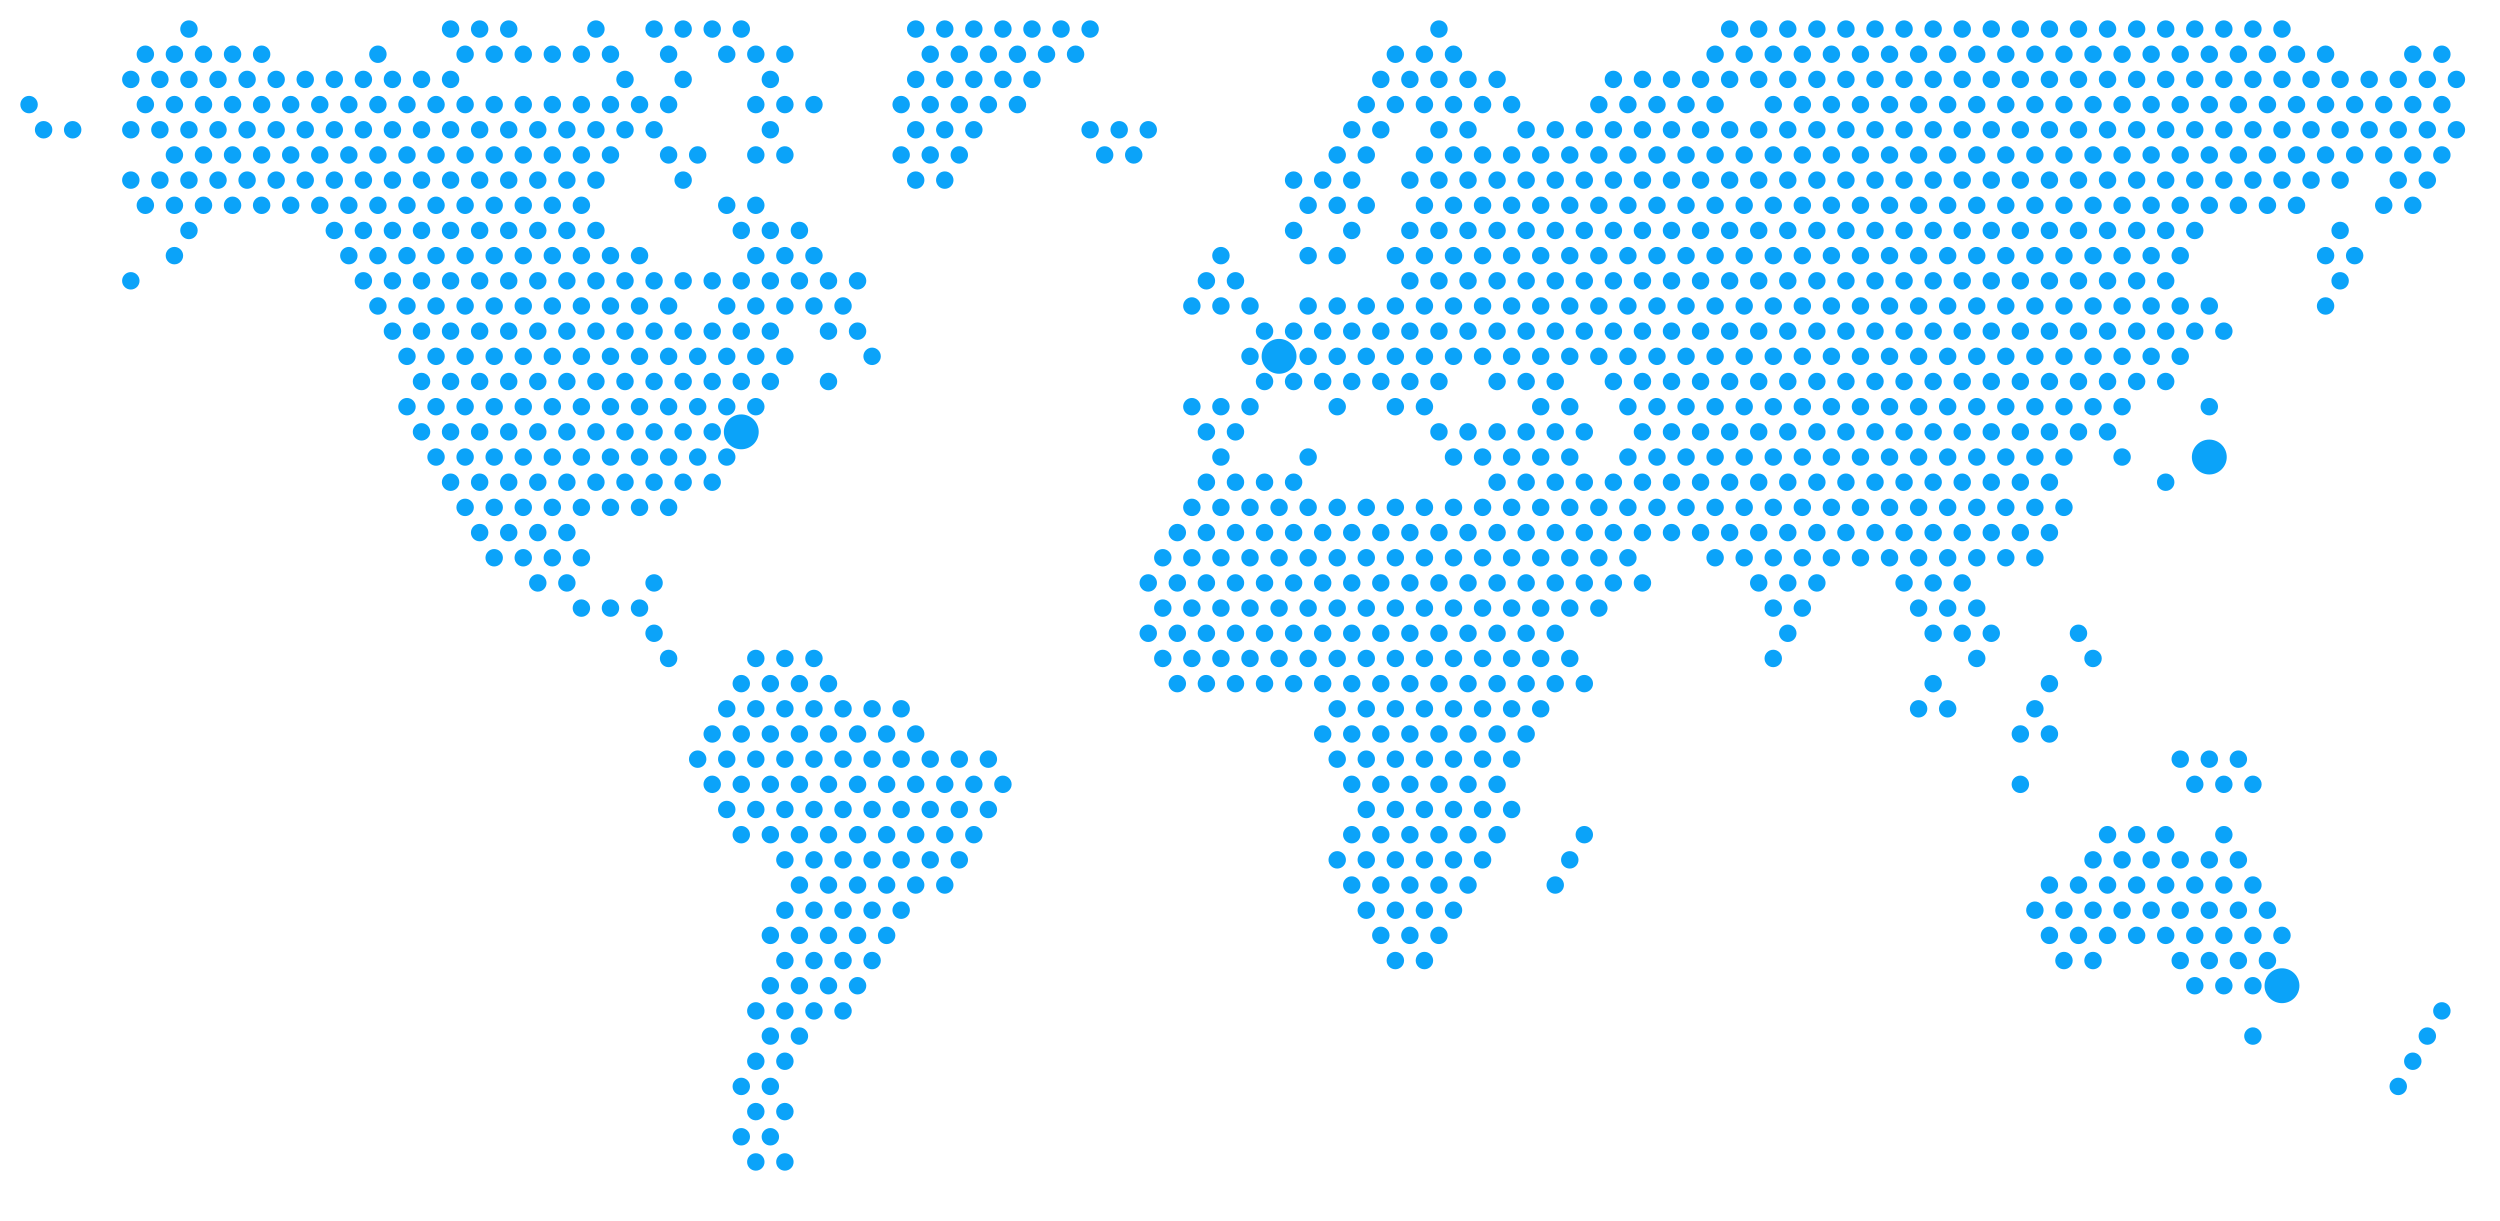 <svg viewBox="-1 -1 86 42" xmlns="http://www.w3.org/2000/svg" style="background-color: #ffffff">
        <circle cx="5.5" cy="0" r="0.3" fill="#0ba3f9" />
<circle cx="14.5" cy="0" r="0.3" fill="#0ba3f9" />
<circle cx="15.5" cy="0" r="0.3" fill="#0ba3f9" />
<circle cx="16.5" cy="0" r="0.3" fill="#0ba3f9" />
<circle cx="19.5" cy="0" r="0.3" fill="#0ba3f9" />
<circle cx="21.5" cy="0" r="0.3" fill="#0ba3f9" />
<circle cx="22.5" cy="0" r="0.3" fill="#0ba3f9" />
<circle cx="23.5" cy="0" r="0.3" fill="#0ba3f9" />
<circle cx="24.5" cy="0" r="0.3" fill="#0ba3f9" />
<circle cx="30.5" cy="0" r="0.3" fill="#0ba3f9" />
<circle cx="31.5" cy="0" r="0.3" fill="#0ba3f9" />
<circle cx="32.5" cy="0" r="0.3" fill="#0ba3f9" />
<circle cx="33.5" cy="0" r="0.3" fill="#0ba3f9" />
<circle cx="34.5" cy="0" r="0.3" fill="#0ba3f9" />
<circle cx="35.5" cy="0" r="0.3" fill="#0ba3f9" />
<circle cx="36.5" cy="0" r="0.3" fill="#0ba3f9" />
<circle cx="48.5" cy="0" r="0.3" fill="#0ba3f9" />
<circle cx="58.5" cy="0" r="0.3" fill="#0ba3f9" />
<circle cx="59.5" cy="0" r="0.3" fill="#0ba3f9" />
<circle cx="60.5" cy="0" r="0.3" fill="#0ba3f9" />
<circle cx="61.5" cy="0" r="0.3" fill="#0ba3f9" />
<circle cx="62.5" cy="0" r="0.3" fill="#0ba3f9" />
<circle cx="63.5" cy="0" r="0.3" fill="#0ba3f9" />
<circle cx="64.5" cy="0" r="0.3" fill="#0ba3f9" />
<circle cx="65.5" cy="0" r="0.3" fill="#0ba3f9" />
<circle cx="66.5" cy="0" r="0.3" fill="#0ba3f9" />
<circle cx="67.5" cy="0" r="0.3" fill="#0ba3f9" />
<circle cx="68.5" cy="0" r="0.3" fill="#0ba3f9" />
<circle cx="69.5" cy="0" r="0.3" fill="#0ba3f9" />
<circle cx="70.5" cy="0" r="0.3" fill="#0ba3f9" />
<circle cx="71.5" cy="0" r="0.3" fill="#0ba3f9" />
<circle cx="72.5" cy="0" r="0.3" fill="#0ba3f9" />
<circle cx="73.5" cy="0" r="0.3" fill="#0ba3f9" />
<circle cx="74.5" cy="0" r="0.3" fill="#0ba3f9" />
<circle cx="75.5" cy="0" r="0.3" fill="#0ba3f9" />
<circle cx="76.5" cy="0" r="0.3" fill="#0ba3f9" />
<circle cx="77.5" cy="0" r="0.3" fill="#0ba3f9" />
<circle cx="4" cy="0.866" r="0.3" fill="#0ba3f9" />
<circle cx="5" cy="0.866" r="0.3" fill="#0ba3f9" />
<circle cx="6" cy="0.866" r="0.3" fill="#0ba3f9" />
<circle cx="7" cy="0.866" r="0.3" fill="#0ba3f9" />
<circle cx="8" cy="0.866" r="0.3" fill="#0ba3f9" />
<circle cx="12" cy="0.866" r="0.3" fill="#0ba3f9" />
<circle cx="15" cy="0.866" r="0.3" fill="#0ba3f9" />
<circle cx="16" cy="0.866" r="0.3" fill="#0ba3f9" />
<circle cx="17" cy="0.866" r="0.3" fill="#0ba3f9" />
<circle cx="18" cy="0.866" r="0.3" fill="#0ba3f9" />
<circle cx="19" cy="0.866" r="0.3" fill="#0ba3f9" />
<circle cx="20" cy="0.866" r="0.3" fill="#0ba3f9" />
<circle cx="22" cy="0.866" r="0.3" fill="#0ba3f9" />
<circle cx="24" cy="0.866" r="0.3" fill="#0ba3f9" />
<circle cx="25" cy="0.866" r="0.3" fill="#0ba3f9" />
<circle cx="26" cy="0.866" r="0.3" fill="#0ba3f9" />
<circle cx="31" cy="0.866" r="0.3" fill="#0ba3f9" />
<circle cx="32" cy="0.866" r="0.3" fill="#0ba3f9" />
<circle cx="33" cy="0.866" r="0.3" fill="#0ba3f9" />
<circle cx="34" cy="0.866" r="0.3" fill="#0ba3f9" />
<circle cx="35" cy="0.866" r="0.3" fill="#0ba3f9" />
<circle cx="36" cy="0.866" r="0.3" fill="#0ba3f9" />
<circle cx="47" cy="0.866" r="0.3" fill="#0ba3f9" />
<circle cx="48" cy="0.866" r="0.3" fill="#0ba3f9" />
<circle cx="49" cy="0.866" r="0.3" fill="#0ba3f9" />
<circle cx="58" cy="0.866" r="0.3" fill="#0ba3f9" />
<circle cx="59" cy="0.866" r="0.3" fill="#0ba3f9" />
<circle cx="60" cy="0.866" r="0.3" fill="#0ba3f9" />
<circle cx="61" cy="0.866" r="0.3" fill="#0ba3f9" />
<circle cx="62" cy="0.866" r="0.3" fill="#0ba3f9" />
<circle cx="63" cy="0.866" r="0.3" fill="#0ba3f9" />
<circle cx="64" cy="0.866" r="0.3" fill="#0ba3f9" />
<circle cx="65" cy="0.866" r="0.3" fill="#0ba3f9" />
<circle cx="66" cy="0.866" r="0.3" fill="#0ba3f9" />
<circle cx="67" cy="0.866" r="0.3" fill="#0ba3f9" />
<circle cx="68" cy="0.866" r="0.3" fill="#0ba3f9" />
<circle cx="69" cy="0.866" r="0.3" fill="#0ba3f9" />
<circle cx="70" cy="0.866" r="0.3" fill="#0ba3f9" />
<circle cx="71" cy="0.866" r="0.3" fill="#0ba3f9" />
<circle cx="72" cy="0.866" r="0.3" fill="#0ba3f9" />
<circle cx="73" cy="0.866" r="0.3" fill="#0ba3f9" />
<circle cx="74" cy="0.866" r="0.3" fill="#0ba3f9" />
<circle cx="75" cy="0.866" r="0.3" fill="#0ba3f9" />
<circle cx="76" cy="0.866" r="0.3" fill="#0ba3f9" />
<circle cx="77" cy="0.866" r="0.3" fill="#0ba3f9" />
<circle cx="78" cy="0.866" r="0.3" fill="#0ba3f9" />
<circle cx="79" cy="0.866" r="0.3" fill="#0ba3f9" />
<circle cx="82" cy="0.866" r="0.3" fill="#0ba3f9" />
<circle cx="83" cy="0.866" r="0.3" fill="#0ba3f9" />
<circle cx="3.5" cy="1.732" r="0.3" fill="#0ba3f9" />
<circle cx="4.5" cy="1.732" r="0.3" fill="#0ba3f9" />
<circle cx="5.5" cy="1.732" r="0.3" fill="#0ba3f9" />
<circle cx="6.5" cy="1.732" r="0.3" fill="#0ba3f9" />
<circle cx="7.5" cy="1.732" r="0.3" fill="#0ba3f9" />
<circle cx="8.5" cy="1.732" r="0.3" fill="#0ba3f9" />
<circle cx="9.5" cy="1.732" r="0.3" fill="#0ba3f9" />
<circle cx="10.5" cy="1.732" r="0.3" fill="#0ba3f9" />
<circle cx="11.5" cy="1.732" r="0.3" fill="#0ba3f9" />
<circle cx="12.5" cy="1.732" r="0.3" fill="#0ba3f9" />
<circle cx="13.5" cy="1.732" r="0.3" fill="#0ba3f9" />
<circle cx="14.5" cy="1.732" r="0.3" fill="#0ba3f9" />
<circle cx="20.5" cy="1.732" r="0.3" fill="#0ba3f9" />
<circle cx="22.5" cy="1.732" r="0.3" fill="#0ba3f9" />
<circle cx="25.5" cy="1.732" r="0.3" fill="#0ba3f9" />
<circle cx="30.5" cy="1.732" r="0.3" fill="#0ba3f9" />
<circle cx="31.5" cy="1.732" r="0.3" fill="#0ba3f9" />
<circle cx="32.5" cy="1.732" r="0.3" fill="#0ba3f9" />
<circle cx="33.5" cy="1.732" r="0.3" fill="#0ba3f9" />
<circle cx="34.5" cy="1.732" r="0.3" fill="#0ba3f9" />
<circle cx="46.5" cy="1.732" r="0.3" fill="#0ba3f9" />
<circle cx="47.5" cy="1.732" r="0.3" fill="#0ba3f9" />
<circle cx="48.5" cy="1.732" r="0.3" fill="#0ba3f9" />
<circle cx="49.5" cy="1.732" r="0.3" fill="#0ba3f9" />
<circle cx="50.5" cy="1.732" r="0.3" fill="#0ba3f9" />
<circle cx="54.5" cy="1.732" r="0.3" fill="#0ba3f9" />
<circle cx="55.5" cy="1.732" r="0.3" fill="#0ba3f9" />
<circle cx="56.5" cy="1.732" r="0.3" fill="#0ba3f9" />
<circle cx="57.5" cy="1.732" r="0.3" fill="#0ba3f9" />
<circle cx="58.5" cy="1.732" r="0.3" fill="#0ba3f9" />
<circle cx="59.5" cy="1.732" r="0.3" fill="#0ba3f9" />
<circle cx="60.5" cy="1.732" r="0.3" fill="#0ba3f9" />
<circle cx="61.5" cy="1.732" r="0.3" fill="#0ba3f9" />
<circle cx="62.5" cy="1.732" r="0.3" fill="#0ba3f9" />
<circle cx="63.5" cy="1.732" r="0.3" fill="#0ba3f9" />
<circle cx="64.5" cy="1.732" r="0.3" fill="#0ba3f9" />
<circle cx="65.5" cy="1.732" r="0.3" fill="#0ba3f9" />
<circle cx="66.5" cy="1.732" r="0.3" fill="#0ba3f9" />
<circle cx="67.5" cy="1.732" r="0.3" fill="#0ba3f9" />
<circle cx="68.5" cy="1.732" r="0.3" fill="#0ba3f9" />
<circle cx="69.5" cy="1.732" r="0.3" fill="#0ba3f9" />
<circle cx="70.5" cy="1.732" r="0.3" fill="#0ba3f9" />
<circle cx="71.5" cy="1.732" r="0.3" fill="#0ba3f9" />
<circle cx="72.5" cy="1.732" r="0.3" fill="#0ba3f9" />
<circle cx="73.5" cy="1.732" r="0.3" fill="#0ba3f9" />
<circle cx="74.5" cy="1.732" r="0.3" fill="#0ba3f9" />
<circle cx="75.5" cy="1.732" r="0.3" fill="#0ba3f9" />
<circle cx="76.5" cy="1.732" r="0.3" fill="#0ba3f9" />
<circle cx="77.5" cy="1.732" r="0.3" fill="#0ba3f9" />
<circle cx="78.5" cy="1.732" r="0.3" fill="#0ba3f9" />
<circle cx="79.5" cy="1.732" r="0.3" fill="#0ba3f9" />
<circle cx="80.5" cy="1.732" r="0.3" fill="#0ba3f9" />
<circle cx="81.5" cy="1.732" r="0.3" fill="#0ba3f9" />
<circle cx="82.5" cy="1.732" r="0.3" fill="#0ba3f9" />
<circle cx="83.5" cy="1.732" r="0.3" fill="#0ba3f9" />
<circle cx="0" cy="2.598" r="0.3" fill="#0ba3f9" />
<circle cx="4" cy="2.598" r="0.3" fill="#0ba3f9" />
<circle cx="5" cy="2.598" r="0.3" fill="#0ba3f9" />
<circle cx="6" cy="2.598" r="0.3" fill="#0ba3f9" />
<circle cx="7" cy="2.598" r="0.3" fill="#0ba3f9" />
<circle cx="8" cy="2.598" r="0.3" fill="#0ba3f9" />
<circle cx="9" cy="2.598" r="0.3" fill="#0ba3f9" />
<circle cx="10" cy="2.598" r="0.3" fill="#0ba3f9" />
<circle cx="11" cy="2.598" r="0.3" fill="#0ba3f9" />
<circle cx="12" cy="2.598" r="0.3" fill="#0ba3f9" />
<circle cx="13" cy="2.598" r="0.3" fill="#0ba3f9" />
<circle cx="14" cy="2.598" r="0.3" fill="#0ba3f9" />
<circle cx="15" cy="2.598" r="0.3" fill="#0ba3f9" />
<circle cx="16" cy="2.598" r="0.3" fill="#0ba3f9" />
<circle cx="17" cy="2.598" r="0.3" fill="#0ba3f9" />
<circle cx="18" cy="2.598" r="0.3" fill="#0ba3f9" />
<circle cx="19" cy="2.598" r="0.3" fill="#0ba3f9" />
<circle cx="20" cy="2.598" r="0.3" fill="#0ba3f9" />
<circle cx="21" cy="2.598" r="0.3" fill="#0ba3f9" />
<circle cx="22" cy="2.598" r="0.3" fill="#0ba3f9" />
<circle cx="25" cy="2.598" r="0.3" fill="#0ba3f9" />
<circle cx="26" cy="2.598" r="0.3" fill="#0ba3f9" />
<circle cx="27" cy="2.598" r="0.3" fill="#0ba3f9" />
<circle cx="30" cy="2.598" r="0.3" fill="#0ba3f9" />
<circle cx="31" cy="2.598" r="0.3" fill="#0ba3f9" />
<circle cx="32" cy="2.598" r="0.3" fill="#0ba3f9" />
<circle cx="33" cy="2.598" r="0.3" fill="#0ba3f9" />
<circle cx="34" cy="2.598" r="0.3" fill="#0ba3f9" />
<circle cx="46" cy="2.598" r="0.3" fill="#0ba3f9" />
<circle cx="47" cy="2.598" r="0.3" fill="#0ba3f9" />
<circle cx="48" cy="2.598" r="0.3" fill="#0ba3f9" />
<circle cx="49" cy="2.598" r="0.3" fill="#0ba3f9" />
<circle cx="50" cy="2.598" r="0.3" fill="#0ba3f9" />
<circle cx="51" cy="2.598" r="0.3" fill="#0ba3f9" />
<circle cx="54" cy="2.598" r="0.3" fill="#0ba3f9" />
<circle cx="55" cy="2.598" r="0.3" fill="#0ba3f9" />
<circle cx="56" cy="2.598" r="0.3" fill="#0ba3f9" />
<circle cx="57" cy="2.598" r="0.3" fill="#0ba3f9" />
<circle cx="58" cy="2.598" r="0.3" fill="#0ba3f9" />
<circle cx="60" cy="2.598" r="0.3" fill="#0ba3f9" />
<circle cx="61" cy="2.598" r="0.3" fill="#0ba3f9" />
<circle cx="62" cy="2.598" r="0.3" fill="#0ba3f9" />
<circle cx="63" cy="2.598" r="0.3" fill="#0ba3f9" />
<circle cx="64" cy="2.598" r="0.3" fill="#0ba3f9" />
<circle cx="65" cy="2.598" r="0.3" fill="#0ba3f9" />
<circle cx="66" cy="2.598" r="0.3" fill="#0ba3f9" />
<circle cx="67" cy="2.598" r="0.3" fill="#0ba3f9" />
<circle cx="68" cy="2.598" r="0.3" fill="#0ba3f9" />
<circle cx="69" cy="2.598" r="0.3" fill="#0ba3f9" />
<circle cx="70" cy="2.598" r="0.3" fill="#0ba3f9" />
<circle cx="71" cy="2.598" r="0.3" fill="#0ba3f9" />
<circle cx="72" cy="2.598" r="0.3" fill="#0ba3f9" />
<circle cx="73" cy="2.598" r="0.3" fill="#0ba3f9" />
<circle cx="74" cy="2.598" r="0.3" fill="#0ba3f9" />
<circle cx="75" cy="2.598" r="0.3" fill="#0ba3f9" />
<circle cx="76" cy="2.598" r="0.3" fill="#0ba3f9" />
<circle cx="77" cy="2.598" r="0.3" fill="#0ba3f9" />
<circle cx="78" cy="2.598" r="0.3" fill="#0ba3f9" />
<circle cx="79" cy="2.598" r="0.3" fill="#0ba3f9" />
<circle cx="80" cy="2.598" r="0.3" fill="#0ba3f9" />
<circle cx="81" cy="2.598" r="0.3" fill="#0ba3f9" />
<circle cx="82" cy="2.598" r="0.3" fill="#0ba3f9" />
<circle cx="83" cy="2.598" r="0.3" fill="#0ba3f9" />
<circle cx="0.5" cy="3.464" r="0.3" fill="#0ba3f9" />
<circle cx="1.5" cy="3.464" r="0.3" fill="#0ba3f9" />
<circle cx="3.5" cy="3.464" r="0.3" fill="#0ba3f9" />
<circle cx="4.5" cy="3.464" r="0.3" fill="#0ba3f9" />
<circle cx="5.5" cy="3.464" r="0.3" fill="#0ba3f9" />
<circle cx="6.5" cy="3.464" r="0.3" fill="#0ba3f9" />
<circle cx="7.5" cy="3.464" r="0.3" fill="#0ba3f9" />
<circle cx="8.5" cy="3.464" r="0.3" fill="#0ba3f9" />
<circle cx="9.5" cy="3.464" r="0.3" fill="#0ba3f9" />
<circle cx="10.5" cy="3.464" r="0.3" fill="#0ba3f9" />
<circle cx="11.5" cy="3.464" r="0.3" fill="#0ba3f9" />
<circle cx="12.5" cy="3.464" r="0.3" fill="#0ba3f9" />
<circle cx="13.5" cy="3.464" r="0.3" fill="#0ba3f9" />
<circle cx="14.5" cy="3.464" r="0.3" fill="#0ba3f9" />
<circle cx="15.5" cy="3.464" r="0.3" fill="#0ba3f9" />
<circle cx="16.5" cy="3.464" r="0.3" fill="#0ba3f9" />
<circle cx="17.5" cy="3.464" r="0.3" fill="#0ba3f9" />
<circle cx="18.5" cy="3.464" r="0.3" fill="#0ba3f9" />
<circle cx="19.5" cy="3.464" r="0.3" fill="#0ba3f9" />
<circle cx="20.5" cy="3.464" r="0.3" fill="#0ba3f9" />
<circle cx="21.5" cy="3.464" r="0.3" fill="#0ba3f9" />
<circle cx="25.5" cy="3.464" r="0.3" fill="#0ba3f9" />
<circle cx="30.5" cy="3.464" r="0.3" fill="#0ba3f9" />
<circle cx="31.5" cy="3.464" r="0.3" fill="#0ba3f9" />
<circle cx="32.5" cy="3.464" r="0.3" fill="#0ba3f9" />
<circle cx="36.5" cy="3.464" r="0.3" fill="#0ba3f9" />
<circle cx="37.5" cy="3.464" r="0.3" fill="#0ba3f9" />
<circle cx="38.5" cy="3.464" r="0.3" fill="#0ba3f9" />
<circle cx="45.5" cy="3.464" r="0.3" fill="#0ba3f9" />
<circle cx="46.5" cy="3.464" r="0.3" fill="#0ba3f9" />
<circle cx="48.5" cy="3.464" r="0.3" fill="#0ba3f9" />
<circle cx="49.5" cy="3.464" r="0.3" fill="#0ba3f9" />
<circle cx="51.5" cy="3.464" r="0.3" fill="#0ba3f9" />
<circle cx="52.5" cy="3.464" r="0.3" fill="#0ba3f9" />
<circle cx="53.5" cy="3.464" r="0.3" fill="#0ba3f9" />
<circle cx="54.5" cy="3.464" r="0.3" fill="#0ba3f9" />
<circle cx="55.5" cy="3.464" r="0.3" fill="#0ba3f9" />
<circle cx="56.5" cy="3.464" r="0.3" fill="#0ba3f9" />
<circle cx="57.5" cy="3.464" r="0.3" fill="#0ba3f9" />
<circle cx="58.5" cy="3.464" r="0.3" fill="#0ba3f9" />
<circle cx="59.5" cy="3.464" r="0.3" fill="#0ba3f9" />
<circle cx="60.5" cy="3.464" r="0.3" fill="#0ba3f9" />
<circle cx="61.5" cy="3.464" r="0.3" fill="#0ba3f9" />
<circle cx="62.5" cy="3.464" r="0.3" fill="#0ba3f9" />
<circle cx="63.5" cy="3.464" r="0.3" fill="#0ba3f9" />
<circle cx="64.5" cy="3.464" r="0.3" fill="#0ba3f9" />
<circle cx="65.5" cy="3.464" r="0.3" fill="#0ba3f9" />
<circle cx="66.5" cy="3.464" r="0.3" fill="#0ba3f9" />
<circle cx="67.5" cy="3.464" r="0.3" fill="#0ba3f9" />
<circle cx="68.5" cy="3.464" r="0.3" fill="#0ba3f9" />
<circle cx="69.5" cy="3.464" r="0.3" fill="#0ba3f9" />
<circle cx="70.5" cy="3.464" r="0.3" fill="#0ba3f9" />
<circle cx="71.5" cy="3.464" r="0.3" fill="#0ba3f9" />
<circle cx="72.5" cy="3.464" r="0.3" fill="#0ba3f9" />
<circle cx="73.5" cy="3.464" r="0.3" fill="#0ba3f9" />
<circle cx="74.5" cy="3.464" r="0.3" fill="#0ba3f9" />
<circle cx="75.5" cy="3.464" r="0.3" fill="#0ba3f9" />
<circle cx="76.5" cy="3.464" r="0.3" fill="#0ba3f9" />
<circle cx="77.5" cy="3.464" r="0.3" fill="#0ba3f9" />
<circle cx="78.5" cy="3.464" r="0.3" fill="#0ba3f9" />
<circle cx="79.5" cy="3.464" r="0.3" fill="#0ba3f9" />
<circle cx="80.5" cy="3.464" r="0.3" fill="#0ba3f9" />
<circle cx="81.5" cy="3.464" r="0.3" fill="#0ba3f9" />
<circle cx="82.5" cy="3.464" r="0.3" fill="#0ba3f9" />
<circle cx="83.5" cy="3.464" r="0.3" fill="#0ba3f9" />
<circle cx="5" cy="4.33" r="0.3" fill="#0ba3f9" />
<circle cx="6" cy="4.33" r="0.3" fill="#0ba3f9" />
<circle cx="7" cy="4.33" r="0.3" fill="#0ba3f9" />
<circle cx="8" cy="4.33" r="0.3" fill="#0ba3f9" />
<circle cx="9" cy="4.33" r="0.3" fill="#0ba3f9" />
<circle cx="10" cy="4.33" r="0.3" fill="#0ba3f9" />
<circle cx="11" cy="4.33" r="0.3" fill="#0ba3f9" />
<circle cx="12" cy="4.33" r="0.3" fill="#0ba3f9" />
<circle cx="13" cy="4.33" r="0.3" fill="#0ba3f9" />
<circle cx="14" cy="4.33" r="0.3" fill="#0ba3f9" />
<circle cx="15" cy="4.33" r="0.3" fill="#0ba3f9" />
<circle cx="16" cy="4.33" r="0.3" fill="#0ba3f9" />
<circle cx="17" cy="4.33" r="0.3" fill="#0ba3f9" />
<circle cx="18" cy="4.33" r="0.3" fill="#0ba3f9" />
<circle cx="19" cy="4.33" r="0.3" fill="#0ba3f9" />
<circle cx="20" cy="4.33" r="0.3" fill="#0ba3f9" />
<circle cx="22" cy="4.33" r="0.3" fill="#0ba3f9" />
<circle cx="23" cy="4.33" r="0.3" fill="#0ba3f9" />
<circle cx="25" cy="4.33" r="0.3" fill="#0ba3f9" />
<circle cx="26" cy="4.33" r="0.3" fill="#0ba3f9" />
<circle cx="30" cy="4.33" r="0.3" fill="#0ba3f9" />
<circle cx="31" cy="4.33" r="0.3" fill="#0ba3f9" />
<circle cx="32" cy="4.33" r="0.3" fill="#0ba3f9" />
<circle cx="37" cy="4.33" r="0.3" fill="#0ba3f9" />
<circle cx="38" cy="4.33" r="0.3" fill="#0ba3f9" />
<circle cx="45" cy="4.33" r="0.3" fill="#0ba3f9" />
<circle cx="46" cy="4.33" r="0.3" fill="#0ba3f9" />
<circle cx="48" cy="4.33" r="0.3" fill="#0ba3f9" />
<circle cx="49" cy="4.33" r="0.3" fill="#0ba3f9" />
<circle cx="50" cy="4.33" r="0.3" fill="#0ba3f9" />
<circle cx="51" cy="4.33" r="0.3" fill="#0ba3f9" />
<circle cx="52" cy="4.33" r="0.3" fill="#0ba3f9" />
<circle cx="53" cy="4.33" r="0.3" fill="#0ba3f9" />
<circle cx="54" cy="4.33" r="0.3" fill="#0ba3f9" />
<circle cx="55" cy="4.33" r="0.3" fill="#0ba3f9" />
<circle cx="56" cy="4.33" r="0.3" fill="#0ba3f9" />
<circle cx="57" cy="4.33" r="0.3" fill="#0ba3f9" />
<circle cx="58" cy="4.33" r="0.3" fill="#0ba3f9" />
<circle cx="59" cy="4.33" r="0.3" fill="#0ba3f9" />
<circle cx="60" cy="4.33" r="0.3" fill="#0ba3f9" />
<circle cx="61" cy="4.33" r="0.3" fill="#0ba3f9" />
<circle cx="62" cy="4.33" r="0.3" fill="#0ba3f9" />
<circle cx="63" cy="4.33" r="0.3" fill="#0ba3f9" />
<circle cx="64" cy="4.33" r="0.3" fill="#0ba3f9" />
<circle cx="65" cy="4.33" r="0.3" fill="#0ba3f9" />
<circle cx="66" cy="4.33" r="0.3" fill="#0ba3f9" />
<circle cx="67" cy="4.33" r="0.3" fill="#0ba3f9" />
<circle cx="68" cy="4.33" r="0.3" fill="#0ba3f9" />
<circle cx="69" cy="4.33" r="0.3" fill="#0ba3f9" />
<circle cx="70" cy="4.33" r="0.3" fill="#0ba3f9" />
<circle cx="71" cy="4.33" r="0.3" fill="#0ba3f9" />
<circle cx="72" cy="4.33" r="0.3" fill="#0ba3f9" />
<circle cx="73" cy="4.33" r="0.3" fill="#0ba3f9" />
<circle cx="74" cy="4.33" r="0.3" fill="#0ba3f9" />
<circle cx="75" cy="4.33" r="0.3" fill="#0ba3f9" />
<circle cx="76" cy="4.33" r="0.3" fill="#0ba3f9" />
<circle cx="77" cy="4.33" r="0.3" fill="#0ba3f9" />
<circle cx="78" cy="4.33" r="0.3" fill="#0ba3f9" />
<circle cx="79" cy="4.33" r="0.3" fill="#0ba3f9" />
<circle cx="80" cy="4.33" r="0.3" fill="#0ba3f9" />
<circle cx="81" cy="4.33" r="0.3" fill="#0ba3f9" />
<circle cx="82" cy="4.33" r="0.3" fill="#0ba3f9" />
<circle cx="83" cy="4.33" r="0.3" fill="#0ba3f9" />
<circle cx="3.5" cy="5.196" r="0.3" fill="#0ba3f9" />
<circle cx="4.5" cy="5.196" r="0.3" fill="#0ba3f9" />
<circle cx="5.5" cy="5.196" r="0.3" fill="#0ba3f9" />
<circle cx="6.5" cy="5.196" r="0.3" fill="#0ba3f9" />
<circle cx="7.5" cy="5.196" r="0.3" fill="#0ba3f9" />
<circle cx="8.5" cy="5.196" r="0.3" fill="#0ba3f9" />
<circle cx="9.5" cy="5.196" r="0.3" fill="#0ba3f9" />
<circle cx="10.5" cy="5.196" r="0.3" fill="#0ba3f9" />
<circle cx="11.5" cy="5.196" r="0.3" fill="#0ba3f9" />
<circle cx="12.5" cy="5.196" r="0.3" fill="#0ba3f9" />
<circle cx="13.5" cy="5.196" r="0.3" fill="#0ba3f9" />
<circle cx="14.5" cy="5.196" r="0.3" fill="#0ba3f9" />
<circle cx="15.5" cy="5.196" r="0.3" fill="#0ba3f9" />
<circle cx="16.5" cy="5.196" r="0.3" fill="#0ba3f9" />
<circle cx="17.5" cy="5.196" r="0.3" fill="#0ba3f9" />
<circle cx="18.5" cy="5.196" r="0.3" fill="#0ba3f9" />
<circle cx="19.5" cy="5.196" r="0.3" fill="#0ba3f9" />
<circle cx="22.5" cy="5.196" r="0.3" fill="#0ba3f9" />
<circle cx="30.5" cy="5.196" r="0.3" fill="#0ba3f9" />
<circle cx="31.5" cy="5.196" r="0.3" fill="#0ba3f9" />
<circle cx="43.5" cy="5.196" r="0.3" fill="#0ba3f9" />
<circle cx="44.5" cy="5.196" r="0.3" fill="#0ba3f9" />
<circle cx="45.5" cy="5.196" r="0.3" fill="#0ba3f9" />
<circle cx="47.5" cy="5.196" r="0.3" fill="#0ba3f9" />
<circle cx="48.5" cy="5.196" r="0.3" fill="#0ba3f9" />
<circle cx="49.5" cy="5.196" r="0.3" fill="#0ba3f9" />
<circle cx="50.5" cy="5.196" r="0.3" fill="#0ba3f9" />
<circle cx="51.5" cy="5.196" r="0.3" fill="#0ba3f9" />
<circle cx="52.5" cy="5.196" r="0.3" fill="#0ba3f9" />
<circle cx="53.5" cy="5.196" r="0.3" fill="#0ba3f9" />
<circle cx="54.5" cy="5.196" r="0.3" fill="#0ba3f9" />
<circle cx="55.5" cy="5.196" r="0.3" fill="#0ba3f9" />
<circle cx="56.5" cy="5.196" r="0.3" fill="#0ba3f9" />
<circle cx="57.5" cy="5.196" r="0.3" fill="#0ba3f9" />
<circle cx="58.5" cy="5.196" r="0.3" fill="#0ba3f9" />
<circle cx="59.5" cy="5.196" r="0.3" fill="#0ba3f9" />
<circle cx="60.5" cy="5.196" r="0.3" fill="#0ba3f9" />
<circle cx="61.5" cy="5.196" r="0.3" fill="#0ba3f9" />
<circle cx="62.5" cy="5.196" r="0.3" fill="#0ba3f9" />
<circle cx="63.5" cy="5.196" r="0.3" fill="#0ba3f9" />
<circle cx="64.5" cy="5.196" r="0.3" fill="#0ba3f9" />
<circle cx="65.5" cy="5.196" r="0.3" fill="#0ba3f9" />
<circle cx="66.5" cy="5.196" r="0.3" fill="#0ba3f9" />
<circle cx="67.5" cy="5.196" r="0.3" fill="#0ba3f9" />
<circle cx="68.5" cy="5.196" r="0.3" fill="#0ba3f9" />
<circle cx="69.5" cy="5.196" r="0.3" fill="#0ba3f9" />
<circle cx="70.5" cy="5.196" r="0.3" fill="#0ba3f9" />
<circle cx="71.5" cy="5.196" r="0.3" fill="#0ba3f9" />
<circle cx="72.5" cy="5.196" r="0.3" fill="#0ba3f9" />
<circle cx="73.5" cy="5.196" r="0.3" fill="#0ba3f9" />
<circle cx="74.5" cy="5.196" r="0.3" fill="#0ba3f9" />
<circle cx="75.5" cy="5.196" r="0.3" fill="#0ba3f9" />
<circle cx="76.5" cy="5.196" r="0.3" fill="#0ba3f9" />
<circle cx="77.5" cy="5.196" r="0.3" fill="#0ba3f9" />
<circle cx="78.5" cy="5.196" r="0.3" fill="#0ba3f9" />
<circle cx="79.5" cy="5.196" r="0.3" fill="#0ba3f9" />
<circle cx="81.5" cy="5.196" r="0.3" fill="#0ba3f9" />
<circle cx="82.5" cy="5.196" r="0.3" fill="#0ba3f9" />
<circle cx="4" cy="6.062" r="0.3" fill="#0ba3f9" />
<circle cx="5" cy="6.062" r="0.3" fill="#0ba3f9" />
<circle cx="6" cy="6.062" r="0.3" fill="#0ba3f9" />
<circle cx="7" cy="6.062" r="0.3" fill="#0ba3f9" />
<circle cx="8" cy="6.062" r="0.3" fill="#0ba3f9" />
<circle cx="9" cy="6.062" r="0.3" fill="#0ba3f9" />
<circle cx="10" cy="6.062" r="0.3" fill="#0ba3f9" />
<circle cx="11" cy="6.062" r="0.3" fill="#0ba3f9" />
<circle cx="12" cy="6.062" r="0.3" fill="#0ba3f9" />
<circle cx="13" cy="6.062" r="0.3" fill="#0ba3f9" />
<circle cx="14" cy="6.062" r="0.3" fill="#0ba3f9" />
<circle cx="15" cy="6.062" r="0.3" fill="#0ba3f9" />
<circle cx="16" cy="6.062" r="0.3" fill="#0ba3f9" />
<circle cx="17" cy="6.062" r="0.3" fill="#0ba3f9" />
<circle cx="18" cy="6.062" r="0.3" fill="#0ba3f9" />
<circle cx="19" cy="6.062" r="0.3" fill="#0ba3f9" />
<circle cx="24" cy="6.062" r="0.3" fill="#0ba3f9" />
<circle cx="25" cy="6.062" r="0.3" fill="#0ba3f9" />
<circle cx="44" cy="6.062" r="0.3" fill="#0ba3f9" />
<circle cx="45" cy="6.062" r="0.3" fill="#0ba3f9" />
<circle cx="46" cy="6.062" r="0.3" fill="#0ba3f9" />
<circle cx="48" cy="6.062" r="0.3" fill="#0ba3f9" />
<circle cx="49" cy="6.062" r="0.3" fill="#0ba3f9" />
<circle cx="50" cy="6.062" r="0.3" fill="#0ba3f9" />
<circle cx="51" cy="6.062" r="0.3" fill="#0ba3f9" />
<circle cx="52" cy="6.062" r="0.3" fill="#0ba3f9" />
<circle cx="53" cy="6.062" r="0.3" fill="#0ba3f9" />
<circle cx="54" cy="6.062" r="0.3" fill="#0ba3f9" />
<circle cx="55" cy="6.062" r="0.3" fill="#0ba3f9" />
<circle cx="56" cy="6.062" r="0.3" fill="#0ba3f9" />
<circle cx="57" cy="6.062" r="0.3" fill="#0ba3f9" />
<circle cx="58" cy="6.062" r="0.3" fill="#0ba3f9" />
<circle cx="59" cy="6.062" r="0.3" fill="#0ba3f9" />
<circle cx="60" cy="6.062" r="0.3" fill="#0ba3f9" />
<circle cx="61" cy="6.062" r="0.3" fill="#0ba3f9" />
<circle cx="62" cy="6.062" r="0.3" fill="#0ba3f9" />
<circle cx="63" cy="6.062" r="0.3" fill="#0ba3f9" />
<circle cx="64" cy="6.062" r="0.3" fill="#0ba3f9" />
<circle cx="65" cy="6.062" r="0.3" fill="#0ba3f9" />
<circle cx="66" cy="6.062" r="0.3" fill="#0ba3f9" />
<circle cx="67" cy="6.062" r="0.3" fill="#0ba3f9" />
<circle cx="68" cy="6.062" r="0.3" fill="#0ba3f9" />
<circle cx="69" cy="6.062" r="0.3" fill="#0ba3f9" />
<circle cx="70" cy="6.062" r="0.3" fill="#0ba3f9" />
<circle cx="71" cy="6.062" r="0.3" fill="#0ba3f9" />
<circle cx="72" cy="6.062" r="0.3" fill="#0ba3f9" />
<circle cx="73" cy="6.062" r="0.3" fill="#0ba3f9" />
<circle cx="74" cy="6.062" r="0.3" fill="#0ba3f9" />
<circle cx="75" cy="6.062" r="0.3" fill="#0ba3f9" />
<circle cx="76" cy="6.062" r="0.3" fill="#0ba3f9" />
<circle cx="77" cy="6.062" r="0.3" fill="#0ba3f9" />
<circle cx="78" cy="6.062" r="0.3" fill="#0ba3f9" />
<circle cx="81" cy="6.062" r="0.3" fill="#0ba3f9" />
<circle cx="82" cy="6.062" r="0.3" fill="#0ba3f9" />
<circle cx="5.5" cy="6.928" r="0.3" fill="#0ba3f9" />
<circle cx="10.5" cy="6.928" r="0.3" fill="#0ba3f9" />
<circle cx="11.5" cy="6.928" r="0.3" fill="#0ba3f9" />
<circle cx="12.5" cy="6.928" r="0.3" fill="#0ba3f9" />
<circle cx="13.5" cy="6.928" r="0.3" fill="#0ba3f9" />
<circle cx="14.5" cy="6.928" r="0.3" fill="#0ba3f9" />
<circle cx="15.5" cy="6.928" r="0.3" fill="#0ba3f9" />
<circle cx="16.5" cy="6.928" r="0.3" fill="#0ba3f9" />
<circle cx="17.5" cy="6.928" r="0.3" fill="#0ba3f9" />
<circle cx="18.5" cy="6.928" r="0.3" fill="#0ba3f9" />
<circle cx="19.5" cy="6.928" r="0.3" fill="#0ba3f9" />
<circle cx="24.5" cy="6.928" r="0.3" fill="#0ba3f9" />
<circle cx="25.5" cy="6.928" r="0.3" fill="#0ba3f9" />
<circle cx="26.5" cy="6.928" r="0.3" fill="#0ba3f9" />
<circle cx="43.5" cy="6.928" r="0.3" fill="#0ba3f9" />
<circle cx="45.5" cy="6.928" r="0.3" fill="#0ba3f9" />
<circle cx="47.5" cy="6.928" r="0.3" fill="#0ba3f9" />
<circle cx="48.5" cy="6.928" r="0.3" fill="#0ba3f9" />
<circle cx="49.5" cy="6.928" r="0.3" fill="#0ba3f9" />
<circle cx="50.5" cy="6.928" r="0.3" fill="#0ba3f9" />
<circle cx="51.5" cy="6.928" r="0.3" fill="#0ba3f9" />
<circle cx="52.5" cy="6.928" r="0.3" fill="#0ba3f9" />
<circle cx="53.5" cy="6.928" r="0.3" fill="#0ba3f9" />
<circle cx="54.5" cy="6.928" r="0.3" fill="#0ba3f9" />
<circle cx="55.5" cy="6.928" r="0.3" fill="#0ba3f9" />
<circle cx="56.5" cy="6.928" r="0.3" fill="#0ba3f9" />
<circle cx="57.5" cy="6.928" r="0.3" fill="#0ba3f9" />
<circle cx="58.5" cy="6.928" r="0.3" fill="#0ba3f9" />
<circle cx="59.5" cy="6.928" r="0.3" fill="#0ba3f9" />
<circle cx="60.5" cy="6.928" r="0.3" fill="#0ba3f9" />
<circle cx="61.5" cy="6.928" r="0.3" fill="#0ba3f9" />
<circle cx="62.5" cy="6.928" r="0.3" fill="#0ba3f9" />
<circle cx="63.5" cy="6.928" r="0.3" fill="#0ba3f9" />
<circle cx="64.5" cy="6.928" r="0.3" fill="#0ba3f9" />
<circle cx="65.5" cy="6.928" r="0.3" fill="#0ba3f9" />
<circle cx="66.5" cy="6.928" r="0.3" fill="#0ba3f9" />
<circle cx="67.5" cy="6.928" r="0.3" fill="#0ba3f9" />
<circle cx="68.5" cy="6.928" r="0.3" fill="#0ba3f9" />
<circle cx="69.5" cy="6.928" r="0.3" fill="#0ba3f9" />
<circle cx="70.5" cy="6.928" r="0.3" fill="#0ba3f9" />
<circle cx="71.5" cy="6.928" r="0.3" fill="#0ba3f9" />
<circle cx="72.5" cy="6.928" r="0.3" fill="#0ba3f9" />
<circle cx="73.5" cy="6.928" r="0.3" fill="#0ba3f9" />
<circle cx="74.5" cy="6.928" r="0.3" fill="#0ba3f9" />
<circle cx="79.5" cy="6.928" r="0.3" fill="#0ba3f9" />
<circle cx="5" cy="7.794" r="0.3" fill="#0ba3f9" />
<circle cx="11" cy="7.794" r="0.3" fill="#0ba3f9" />
<circle cx="12" cy="7.794" r="0.3" fill="#0ba3f9" />
<circle cx="13" cy="7.794" r="0.3" fill="#0ba3f9" />
<circle cx="14" cy="7.794" r="0.3" fill="#0ba3f9" />
<circle cx="15" cy="7.794" r="0.3" fill="#0ba3f9" />
<circle cx="16" cy="7.794" r="0.3" fill="#0ba3f9" />
<circle cx="17" cy="7.794" r="0.3" fill="#0ba3f9" />
<circle cx="18" cy="7.794" r="0.3" fill="#0ba3f9" />
<circle cx="19" cy="7.794" r="0.3" fill="#0ba3f9" />
<circle cx="20" cy="7.794" r="0.3" fill="#0ba3f9" />
<circle cx="21" cy="7.794" r="0.3" fill="#0ba3f9" />
<circle cx="25" cy="7.794" r="0.3" fill="#0ba3f9" />
<circle cx="26" cy="7.794" r="0.3" fill="#0ba3f9" />
<circle cx="27" cy="7.794" r="0.3" fill="#0ba3f9" />
<circle cx="41" cy="7.794" r="0.3" fill="#0ba3f9" />
<circle cx="44" cy="7.794" r="0.3" fill="#0ba3f9" />
<circle cx="45" cy="7.794" r="0.3" fill="#0ba3f9" />
<circle cx="47" cy="7.794" r="0.3" fill="#0ba3f9" />
<circle cx="48" cy="7.794" r="0.3" fill="#0ba3f9" />
<circle cx="49" cy="7.794" r="0.3" fill="#0ba3f9" />
<circle cx="50" cy="7.794" r="0.3" fill="#0ba3f9" />
<circle cx="51" cy="7.794" r="0.3" fill="#0ba3f9" />
<circle cx="52" cy="7.794" r="0.3" fill="#0ba3f9" />
<circle cx="53" cy="7.794" r="0.3" fill="#0ba3f9" />
<circle cx="54" cy="7.794" r="0.3" fill="#0ba3f9" />
<circle cx="55" cy="7.794" r="0.3" fill="#0ba3f9" />
<circle cx="56" cy="7.794" r="0.3" fill="#0ba3f9" />
<circle cx="57" cy="7.794" r="0.3" fill="#0ba3f9" />
<circle cx="58" cy="7.794" r="0.3" fill="#0ba3f9" />
<circle cx="59" cy="7.794" r="0.3" fill="#0ba3f9" />
<circle cx="60" cy="7.794" r="0.3" fill="#0ba3f9" />
<circle cx="61" cy="7.794" r="0.3" fill="#0ba3f9" />
<circle cx="62" cy="7.794" r="0.3" fill="#0ba3f9" />
<circle cx="63" cy="7.794" r="0.3" fill="#0ba3f9" />
<circle cx="64" cy="7.794" r="0.3" fill="#0ba3f9" />
<circle cx="65" cy="7.794" r="0.3" fill="#0ba3f9" />
<circle cx="66" cy="7.794" r="0.3" fill="#0ba3f9" />
<circle cx="67" cy="7.794" r="0.3" fill="#0ba3f9" />
<circle cx="68" cy="7.794" r="0.3" fill="#0ba3f9" />
<circle cx="69" cy="7.794" r="0.3" fill="#0ba3f9" />
<circle cx="70" cy="7.794" r="0.3" fill="#0ba3f9" />
<circle cx="71" cy="7.794" r="0.3" fill="#0ba3f9" />
<circle cx="72" cy="7.794" r="0.3" fill="#0ba3f9" />
<circle cx="73" cy="7.794" r="0.3" fill="#0ba3f9" />
<circle cx="74" cy="7.794" r="0.3" fill="#0ba3f9" />
<circle cx="79" cy="7.794" r="0.3" fill="#0ba3f9" />
<circle cx="80" cy="7.794" r="0.3" fill="#0ba3f9" />
<circle cx="3.5" cy="8.66" r="0.3" fill="#0ba3f9" />
<circle cx="11.5" cy="8.66" r="0.3" fill="#0ba3f9" />
<circle cx="12.5" cy="8.66" r="0.3" fill="#0ba3f9" />
<circle cx="13.5" cy="8.66" r="0.3" fill="#0ba3f9" />
<circle cx="14.5" cy="8.66" r="0.3" fill="#0ba3f9" />
<circle cx="15.5" cy="8.66" r="0.3" fill="#0ba3f9" />
<circle cx="16.5" cy="8.66" r="0.3" fill="#0ba3f9" />
<circle cx="17.5" cy="8.66" r="0.3" fill="#0ba3f9" />
<circle cx="18.5" cy="8.66" r="0.3" fill="#0ba3f9" />
<circle cx="19.5" cy="8.66" r="0.3" fill="#0ba3f9" />
<circle cx="20.5" cy="8.66" r="0.3" fill="#0ba3f9" />
<circle cx="21.5" cy="8.66" r="0.3" fill="#0ba3f9" />
<circle cx="22.5" cy="8.66" r="0.3" fill="#0ba3f9" />
<circle cx="23.5" cy="8.66" r="0.3" fill="#0ba3f9" />
<circle cx="24.5" cy="8.66" r="0.3" fill="#0ba3f9" />
<circle cx="25.5" cy="8.66" r="0.3" fill="#0ba3f9" />
<circle cx="26.5" cy="8.66" r="0.3" fill="#0ba3f9" />
<circle cx="27.5" cy="8.66" r="0.3" fill="#0ba3f9" />
<circle cx="28.5" cy="8.66" r="0.3" fill="#0ba3f9" />
<circle cx="40.5" cy="8.66" r="0.3" fill="#0ba3f9" />
<circle cx="41.5" cy="8.66" r="0.3" fill="#0ba3f9" />
<circle cx="47.5" cy="8.66" r="0.3" fill="#0ba3f9" />
<circle cx="48.5" cy="8.66" r="0.3" fill="#0ba3f9" />
<circle cx="49.5" cy="8.66" r="0.3" fill="#0ba3f9" />
<circle cx="50.5" cy="8.66" r="0.3" fill="#0ba3f9" />
<circle cx="51.5" cy="8.66" r="0.3" fill="#0ba3f9" />
<circle cx="52.5" cy="8.66" r="0.3" fill="#0ba3f9" />
<circle cx="53.5" cy="8.66" r="0.3" fill="#0ba3f9" />
<circle cx="54.5" cy="8.66" r="0.3" fill="#0ba3f9" />
<circle cx="55.5" cy="8.66" r="0.3" fill="#0ba3f9" />
<circle cx="56.5" cy="8.66" r="0.3" fill="#0ba3f9" />
<circle cx="57.5" cy="8.66" r="0.3" fill="#0ba3f9" />
<circle cx="58.5" cy="8.66" r="0.3" fill="#0ba3f9" />
<circle cx="59.5" cy="8.66" r="0.3" fill="#0ba3f9" />
<circle cx="60.5" cy="8.66" r="0.3" fill="#0ba3f9" />
<circle cx="61.5" cy="8.66" r="0.3" fill="#0ba3f9" />
<circle cx="62.5" cy="8.66" r="0.3" fill="#0ba3f9" />
<circle cx="63.5" cy="8.66" r="0.3" fill="#0ba3f9" />
<circle cx="64.5" cy="8.66" r="0.3" fill="#0ba3f9" />
<circle cx="65.5" cy="8.66" r="0.3" fill="#0ba3f9" />
<circle cx="66.5" cy="8.66" r="0.3" fill="#0ba3f9" />
<circle cx="67.5" cy="8.66" r="0.3" fill="#0ba3f9" />
<circle cx="68.5" cy="8.66" r="0.3" fill="#0ba3f9" />
<circle cx="69.5" cy="8.66" r="0.3" fill="#0ba3f9" />
<circle cx="70.5" cy="8.66" r="0.3" fill="#0ba3f9" />
<circle cx="71.5" cy="8.66" r="0.3" fill="#0ba3f9" />
<circle cx="72.5" cy="8.66" r="0.3" fill="#0ba3f9" />
<circle cx="73.5" cy="8.66" r="0.3" fill="#0ba3f9" />
<circle cx="79.5" cy="8.66" r="0.3" fill="#0ba3f9" />
<circle cx="12" cy="9.526" r="0.3" fill="#0ba3f9" />
<circle cx="13" cy="9.526" r="0.3" fill="#0ba3f9" />
<circle cx="14" cy="9.526" r="0.3" fill="#0ba3f9" />
<circle cx="15" cy="9.526" r="0.3" fill="#0ba3f9" />
<circle cx="16" cy="9.526" r="0.3" fill="#0ba3f9" />
<circle cx="17" cy="9.526" r="0.3" fill="#0ba3f9" />
<circle cx="18" cy="9.526" r="0.3" fill="#0ba3f9" />
<circle cx="19" cy="9.526" r="0.3" fill="#0ba3f9" />
<circle cx="20" cy="9.526" r="0.3" fill="#0ba3f9" />
<circle cx="21" cy="9.526" r="0.3" fill="#0ba3f9" />
<circle cx="22" cy="9.526" r="0.3" fill="#0ba3f9" />
<circle cx="24" cy="9.526" r="0.3" fill="#0ba3f9" />
<circle cx="25" cy="9.526" r="0.3" fill="#0ba3f9" />
<circle cx="26" cy="9.526" r="0.3" fill="#0ba3f9" />
<circle cx="27" cy="9.526" r="0.3" fill="#0ba3f9" />
<circle cx="28" cy="9.526" r="0.3" fill="#0ba3f9" />
<circle cx="40" cy="9.526" r="0.3" fill="#0ba3f9" />
<circle cx="41" cy="9.526" r="0.3" fill="#0ba3f9" />
<circle cx="42" cy="9.526" r="0.3" fill="#0ba3f9" />
<circle cx="44" cy="9.526" r="0.3" fill="#0ba3f9" />
<circle cx="45" cy="9.526" r="0.3" fill="#0ba3f9" />
<circle cx="46" cy="9.526" r="0.3" fill="#0ba3f9" />
<circle cx="47" cy="9.526" r="0.3" fill="#0ba3f9" />
<circle cx="48" cy="9.526" r="0.3" fill="#0ba3f9" />
<circle cx="49" cy="9.526" r="0.3" fill="#0ba3f9" />
<circle cx="50" cy="9.526" r="0.3" fill="#0ba3f9" />
<circle cx="51" cy="9.526" r="0.3" fill="#0ba3f9" />
<circle cx="52" cy="9.526" r="0.3" fill="#0ba3f9" />
<circle cx="53" cy="9.526" r="0.3" fill="#0ba3f9" />
<circle cx="54" cy="9.526" r="0.3" fill="#0ba3f9" />
<circle cx="55" cy="9.526" r="0.3" fill="#0ba3f9" />
<circle cx="56" cy="9.526" r="0.3" fill="#0ba3f9" />
<circle cx="57" cy="9.526" r="0.3" fill="#0ba3f9" />
<circle cx="58" cy="9.526" r="0.3" fill="#0ba3f9" />
<circle cx="59" cy="9.526" r="0.3" fill="#0ba3f9" />
<circle cx="60" cy="9.526" r="0.3" fill="#0ba3f9" />
<circle cx="61" cy="9.526" r="0.3" fill="#0ba3f9" />
<circle cx="62" cy="9.526" r="0.3" fill="#0ba3f9" />
<circle cx="63" cy="9.526" r="0.3" fill="#0ba3f9" />
<circle cx="64" cy="9.526" r="0.3" fill="#0ba3f9" />
<circle cx="65" cy="9.526" r="0.3" fill="#0ba3f9" />
<circle cx="66" cy="9.526" r="0.3" fill="#0ba3f9" />
<circle cx="67" cy="9.526" r="0.3" fill="#0ba3f9" />
<circle cx="68" cy="9.526" r="0.3" fill="#0ba3f9" />
<circle cx="69" cy="9.526" r="0.3" fill="#0ba3f9" />
<circle cx="70" cy="9.526" r="0.3" fill="#0ba3f9" />
<circle cx="71" cy="9.526" r="0.3" fill="#0ba3f9" />
<circle cx="72" cy="9.526" r="0.3" fill="#0ba3f9" />
<circle cx="73" cy="9.526" r="0.3" fill="#0ba3f9" />
<circle cx="74" cy="9.526" r="0.3" fill="#0ba3f9" />
<circle cx="75" cy="9.526" r="0.3" fill="#0ba3f9" />
<circle cx="79" cy="9.526" r="0.3" fill="#0ba3f9" />
<circle cx="12.5" cy="10.392" r="0.3" fill="#0ba3f9" />
<circle cx="13.5" cy="10.392" r="0.3" fill="#0ba3f9" />
<circle cx="14.5" cy="10.392" r="0.3" fill="#0ba3f9" />
<circle cx="15.5" cy="10.392" r="0.3" fill="#0ba3f9" />
<circle cx="16.5" cy="10.392" r="0.3" fill="#0ba3f9" />
<circle cx="17.5" cy="10.392" r="0.3" fill="#0ba3f9" />
<circle cx="18.5" cy="10.392" r="0.3" fill="#0ba3f9" />
<circle cx="19.5" cy="10.392" r="0.3" fill="#0ba3f9" />
<circle cx="20.5" cy="10.392" r="0.3" fill="#0ba3f9" />
<circle cx="21.5" cy="10.392" r="0.3" fill="#0ba3f9" />
<circle cx="22.5" cy="10.392" r="0.3" fill="#0ba3f9" />
<circle cx="23.5" cy="10.392" r="0.3" fill="#0ba3f9" />
<circle cx="24.5" cy="10.392" r="0.3" fill="#0ba3f9" />
<circle cx="25.5" cy="10.392" r="0.3" fill="#0ba3f9" />
<circle cx="27.5" cy="10.392" r="0.3" fill="#0ba3f9" />
<circle cx="28.5" cy="10.392" r="0.3" fill="#0ba3f9" />
<circle cx="42.5" cy="10.392" r="0.3" fill="#0ba3f9" />
<circle cx="43.5" cy="10.392" r="0.3" fill="#0ba3f9" />
<circle cx="44.5" cy="10.392" r="0.3" fill="#0ba3f9" />
<circle cx="45.5" cy="10.392" r="0.3" fill="#0ba3f9" />
<circle cx="46.5" cy="10.392" r="0.3" fill="#0ba3f9" />
<circle cx="47.5" cy="10.392" r="0.3" fill="#0ba3f9" />
<circle cx="48.5" cy="10.392" r="0.3" fill="#0ba3f9" />
<circle cx="49.5" cy="10.392" r="0.3" fill="#0ba3f9" />
<circle cx="50.5" cy="10.392" r="0.3" fill="#0ba3f9" />
<circle cx="51.5" cy="10.392" r="0.3" fill="#0ba3f9" />
<circle cx="52.5" cy="10.392" r="0.3" fill="#0ba3f9" />
<circle cx="53.5" cy="10.392" r="0.3" fill="#0ba3f9" />
<circle cx="54.5" cy="10.392" r="0.3" fill="#0ba3f9" />
<circle cx="55.5" cy="10.392" r="0.3" fill="#0ba3f9" />
<circle cx="56.5" cy="10.392" r="0.3" fill="#0ba3f9" />
<circle cx="57.5" cy="10.392" r="0.3" fill="#0ba3f9" />
<circle cx="58.5" cy="10.392" r="0.3" fill="#0ba3f9" />
<circle cx="59.5" cy="10.392" r="0.3" fill="#0ba3f9" />
<circle cx="60.5" cy="10.392" r="0.3" fill="#0ba3f9" />
<circle cx="61.5" cy="10.392" r="0.3" fill="#0ba3f9" />
<circle cx="62.5" cy="10.392" r="0.3" fill="#0ba3f9" />
<circle cx="63.5" cy="10.392" r="0.3" fill="#0ba3f9" />
<circle cx="64.5" cy="10.392" r="0.3" fill="#0ba3f9" />
<circle cx="65.5" cy="10.392" r="0.3" fill="#0ba3f9" />
<circle cx="66.5" cy="10.392" r="0.3" fill="#0ba3f9" />
<circle cx="67.5" cy="10.392" r="0.3" fill="#0ba3f9" />
<circle cx="68.5" cy="10.392" r="0.3" fill="#0ba3f9" />
<circle cx="69.5" cy="10.392" r="0.3" fill="#0ba3f9" />
<circle cx="70.5" cy="10.392" r="0.3" fill="#0ba3f9" />
<circle cx="71.5" cy="10.392" r="0.3" fill="#0ba3f9" />
<circle cx="72.5" cy="10.392" r="0.3" fill="#0ba3f9" />
<circle cx="73.5" cy="10.392" r="0.3" fill="#0ba3f9" />
<circle cx="74.5" cy="10.392" r="0.3" fill="#0ba3f9" />
<circle cx="75.5" cy="10.392" r="0.3" fill="#0ba3f9" />
<circle cx="13" cy="11.258" r="0.3" fill="#0ba3f9" />
<circle cx="14" cy="11.258" r="0.3" fill="#0ba3f9" />
<circle cx="15" cy="11.258" r="0.3" fill="#0ba3f9" />
<circle cx="16" cy="11.258" r="0.3" fill="#0ba3f9" />
<circle cx="17" cy="11.258" r="0.3" fill="#0ba3f9" />
<circle cx="18" cy="11.258" r="0.3" fill="#0ba3f9" />
<circle cx="19" cy="11.258" r="0.3" fill="#0ba3f9" />
<circle cx="20" cy="11.258" r="0.3" fill="#0ba3f9" />
<circle cx="21" cy="11.258" r="0.3" fill="#0ba3f9" />
<circle cx="22" cy="11.258" r="0.3" fill="#0ba3f9" />
<circle cx="23" cy="11.258" r="0.3" fill="#0ba3f9" />
<circle cx="24" cy="11.258" r="0.3" fill="#0ba3f9" />
<circle cx="25" cy="11.258" r="0.3" fill="#0ba3f9" />
<circle cx="26" cy="11.258" r="0.3" fill="#0ba3f9" />
<circle cx="29" cy="11.258" r="0.3" fill="#0ba3f9" />
<circle cx="42" cy="11.258" r="0.3" fill="#0ba3f9" />
<circle cx="43" cy="11.258" r="0.3" fill="#0ba3f9" />
<circle cx="44" cy="11.258" r="0.3" fill="#0ba3f9" />
<circle cx="45" cy="11.258" r="0.3" fill="#0ba3f9" />
<circle cx="46" cy="11.258" r="0.3" fill="#0ba3f9" />
<circle cx="47" cy="11.258" r="0.3" fill="#0ba3f9" />
<circle cx="48" cy="11.258" r="0.3" fill="#0ba3f9" />
<circle cx="49" cy="11.258" r="0.3" fill="#0ba3f9" />
<circle cx="50" cy="11.258" r="0.3" fill="#0ba3f9" />
<circle cx="51" cy="11.258" r="0.3" fill="#0ba3f9" />
<circle cx="52" cy="11.258" r="0.3" fill="#0ba3f9" />
<circle cx="53" cy="11.258" r="0.3" fill="#0ba3f9" />
<circle cx="54" cy="11.258" r="0.3" fill="#0ba3f9" />
<circle cx="55" cy="11.258" r="0.3" fill="#0ba3f9" />
<circle cx="56" cy="11.258" r="0.3" fill="#0ba3f9" />
<circle cx="57" cy="11.258" r="0.3" fill="#0ba3f9" />
<circle cx="58" cy="11.258" r="0.3" fill="#0ba3f9" />
<circle cx="59" cy="11.258" r="0.3" fill="#0ba3f9" />
<circle cx="60" cy="11.258" r="0.3" fill="#0ba3f9" />
<circle cx="61" cy="11.258" r="0.3" fill="#0ba3f9" />
<circle cx="62" cy="11.258" r="0.3" fill="#0ba3f9" />
<circle cx="63" cy="11.258" r="0.3" fill="#0ba3f9" />
<circle cx="64" cy="11.258" r="0.3" fill="#0ba3f9" />
<circle cx="65" cy="11.258" r="0.3" fill="#0ba3f9" />
<circle cx="66" cy="11.258" r="0.3" fill="#0ba3f9" />
<circle cx="67" cy="11.258" r="0.3" fill="#0ba3f9" />
<circle cx="68" cy="11.258" r="0.3" fill="#0ba3f9" />
<circle cx="69" cy="11.258" r="0.3" fill="#0ba3f9" />
<circle cx="70" cy="11.258" r="0.3" fill="#0ba3f9" />
<circle cx="71" cy="11.258" r="0.3" fill="#0ba3f9" />
<circle cx="72" cy="11.258" r="0.3" fill="#0ba3f9" />
<circle cx="73" cy="11.258" r="0.3" fill="#0ba3f9" />
<circle cx="74" cy="11.258" r="0.3" fill="#0ba3f9" />
<circle cx="13.5" cy="12.124" r="0.3" fill="#0ba3f9" />
<circle cx="14.5" cy="12.124" r="0.3" fill="#0ba3f9" />
<circle cx="15.5" cy="12.124" r="0.3" fill="#0ba3f9" />
<circle cx="16.5" cy="12.124" r="0.3" fill="#0ba3f9" />
<circle cx="17.5" cy="12.124" r="0.3" fill="#0ba3f9" />
<circle cx="18.5" cy="12.124" r="0.3" fill="#0ba3f9" />
<circle cx="19.5" cy="12.124" r="0.3" fill="#0ba3f9" />
<circle cx="20.5" cy="12.124" r="0.3" fill="#0ba3f9" />
<circle cx="21.5" cy="12.124" r="0.3" fill="#0ba3f9" />
<circle cx="22.5" cy="12.124" r="0.3" fill="#0ba3f9" />
<circle cx="23.5" cy="12.124" r="0.3" fill="#0ba3f9" />
<circle cx="24.5" cy="12.124" r="0.3" fill="#0ba3f9" />
<circle cx="25.5" cy="12.124" r="0.3" fill="#0ba3f9" />
<circle cx="27.5" cy="12.124" r="0.3" fill="#0ba3f9" />
<circle cx="42.5" cy="12.124" r="0.3" fill="#0ba3f9" />
<circle cx="43.5" cy="12.124" r="0.3" fill="#0ba3f9" />
<circle cx="44.5" cy="12.124" r="0.3" fill="#0ba3f9" />
<circle cx="45.5" cy="12.124" r="0.3" fill="#0ba3f9" />
<circle cx="46.5" cy="12.124" r="0.3" fill="#0ba3f9" />
<circle cx="47.5" cy="12.124" r="0.3" fill="#0ba3f9" />
<circle cx="48.5" cy="12.124" r="0.3" fill="#0ba3f9" />
<circle cx="50.5" cy="12.124" r="0.3" fill="#0ba3f9" />
<circle cx="51.5" cy="12.124" r="0.3" fill="#0ba3f9" />
<circle cx="52.5" cy="12.124" r="0.3" fill="#0ba3f9" />
<circle cx="54.5" cy="12.124" r="0.3" fill="#0ba3f9" />
<circle cx="55.5" cy="12.124" r="0.3" fill="#0ba3f9" />
<circle cx="56.5" cy="12.124" r="0.3" fill="#0ba3f9" />
<circle cx="57.5" cy="12.124" r="0.3" fill="#0ba3f9" />
<circle cx="58.5" cy="12.124" r="0.3" fill="#0ba3f9" />
<circle cx="59.5" cy="12.124" r="0.3" fill="#0ba3f9" />
<circle cx="60.5" cy="12.124" r="0.3" fill="#0ba3f9" />
<circle cx="61.5" cy="12.124" r="0.3" fill="#0ba3f9" />
<circle cx="62.5" cy="12.124" r="0.3" fill="#0ba3f9" />
<circle cx="63.5" cy="12.124" r="0.3" fill="#0ba3f9" />
<circle cx="64.5" cy="12.124" r="0.3" fill="#0ba3f9" />
<circle cx="65.5" cy="12.124" r="0.3" fill="#0ba3f9" />
<circle cx="66.5" cy="12.124" r="0.3" fill="#0ba3f9" />
<circle cx="67.5" cy="12.124" r="0.3" fill="#0ba3f9" />
<circle cx="68.5" cy="12.124" r="0.3" fill="#0ba3f9" />
<circle cx="69.5" cy="12.124" r="0.3" fill="#0ba3f9" />
<circle cx="70.5" cy="12.124" r="0.3" fill="#0ba3f9" />
<circle cx="71.5" cy="12.124" r="0.3" fill="#0ba3f9" />
<circle cx="72.5" cy="12.124" r="0.3" fill="#0ba3f9" />
<circle cx="73.5" cy="12.124" r="0.3" fill="#0ba3f9" />
<circle cx="13" cy="12.99" r="0.3" fill="#0ba3f9" />
<circle cx="14" cy="12.99" r="0.3" fill="#0ba3f9" />
<circle cx="15" cy="12.99" r="0.3" fill="#0ba3f9" />
<circle cx="16" cy="12.99" r="0.3" fill="#0ba3f9" />
<circle cx="17" cy="12.99" r="0.3" fill="#0ba3f9" />
<circle cx="18" cy="12.99" r="0.3" fill="#0ba3f9" />
<circle cx="19" cy="12.99" r="0.3" fill="#0ba3f9" />
<circle cx="20" cy="12.99" r="0.3" fill="#0ba3f9" />
<circle cx="21" cy="12.99" r="0.3" fill="#0ba3f9" />
<circle cx="22" cy="12.99" r="0.3" fill="#0ba3f9" />
<circle cx="23" cy="12.99" r="0.3" fill="#0ba3f9" />
<circle cx="24" cy="12.99" r="0.3" fill="#0ba3f9" />
<circle cx="25" cy="12.99" r="0.3" fill="#0ba3f9" />
<circle cx="40" cy="12.99" r="0.3" fill="#0ba3f9" />
<circle cx="41" cy="12.99" r="0.3" fill="#0ba3f9" />
<circle cx="42" cy="12.99" r="0.3" fill="#0ba3f9" />
<circle cx="45" cy="12.99" r="0.3" fill="#0ba3f9" />
<circle cx="47" cy="12.99" r="0.3" fill="#0ba3f9" />
<circle cx="48" cy="12.99" r="0.3" fill="#0ba3f9" />
<circle cx="52" cy="12.99" r="0.3" fill="#0ba3f9" />
<circle cx="53" cy="12.99" r="0.3" fill="#0ba3f9" />
<circle cx="55" cy="12.99" r="0.3" fill="#0ba3f9" />
<circle cx="56" cy="12.99" r="0.3" fill="#0ba3f9" />
<circle cx="57" cy="12.99" r="0.3" fill="#0ba3f9" />
<circle cx="58" cy="12.99" r="0.3" fill="#0ba3f9" />
<circle cx="59" cy="12.99" r="0.3" fill="#0ba3f9" />
<circle cx="60" cy="12.99" r="0.3" fill="#0ba3f9" />
<circle cx="61" cy="12.99" r="0.3" fill="#0ba3f9" />
<circle cx="62" cy="12.99" r="0.3" fill="#0ba3f9" />
<circle cx="63" cy="12.99" r="0.3" fill="#0ba3f9" />
<circle cx="64" cy="12.99" r="0.3" fill="#0ba3f9" />
<circle cx="65" cy="12.99" r="0.3" fill="#0ba3f9" />
<circle cx="66" cy="12.99" r="0.3" fill="#0ba3f9" />
<circle cx="67" cy="12.99" r="0.3" fill="#0ba3f9" />
<circle cx="68" cy="12.99" r="0.3" fill="#0ba3f9" />
<circle cx="69" cy="12.99" r="0.3" fill="#0ba3f9" />
<circle cx="70" cy="12.99" r="0.3" fill="#0ba3f9" />
<circle cx="71" cy="12.99" r="0.3" fill="#0ba3f9" />
<circle cx="72" cy="12.99" r="0.3" fill="#0ba3f9" />
<circle cx="75" cy="12.99" r="0.3" fill="#0ba3f9" />
<circle cx="13.5" cy="13.856" r="0.3" fill="#0ba3f9" />
<circle cx="14.5" cy="13.856" r="0.3" fill="#0ba3f9" />
<circle cx="15.5" cy="13.856" r="0.3" fill="#0ba3f9" />
<circle cx="16.5" cy="13.856" r="0.3" fill="#0ba3f9" />
<circle cx="17.5" cy="13.856" r="0.3" fill="#0ba3f9" />
<circle cx="18.5" cy="13.856" r="0.3" fill="#0ba3f9" />
<circle cx="19.5" cy="13.856" r="0.3" fill="#0ba3f9" />
<circle cx="20.5" cy="13.856" r="0.3" fill="#0ba3f9" />
<circle cx="21.5" cy="13.856" r="0.3" fill="#0ba3f9" />
<circle cx="22.5" cy="13.856" r="0.3" fill="#0ba3f9" />
<circle cx="23.5" cy="13.856" r="0.3" fill="#0ba3f9" />
<circle cx="24.5" cy="13.856" r="0.3" fill="#0ba3f9" />
<circle cx="40.5" cy="13.856" r="0.3" fill="#0ba3f9" />
<circle cx="41.5" cy="13.856" r="0.3" fill="#0ba3f9" />
<circle cx="48.5" cy="13.856" r="0.3" fill="#0ba3f9" />
<circle cx="49.5" cy="13.856" r="0.3" fill="#0ba3f9" />
<circle cx="50.5" cy="13.856" r="0.3" fill="#0ba3f9" />
<circle cx="51.5" cy="13.856" r="0.3" fill="#0ba3f9" />
<circle cx="52.5" cy="13.856" r="0.3" fill="#0ba3f9" />
<circle cx="53.5" cy="13.856" r="0.3" fill="#0ba3f9" />
<circle cx="55.5" cy="13.856" r="0.3" fill="#0ba3f9" />
<circle cx="56.5" cy="13.856" r="0.3" fill="#0ba3f9" />
<circle cx="57.5" cy="13.856" r="0.3" fill="#0ba3f9" />
<circle cx="58.5" cy="13.856" r="0.3" fill="#0ba3f9" />
<circle cx="59.5" cy="13.856" r="0.3" fill="#0ba3f9" />
<circle cx="60.5" cy="13.856" r="0.3" fill="#0ba3f9" />
<circle cx="61.5" cy="13.856" r="0.3" fill="#0ba3f9" />
<circle cx="62.5" cy="13.856" r="0.3" fill="#0ba3f9" />
<circle cx="63.5" cy="13.856" r="0.3" fill="#0ba3f9" />
<circle cx="64.5" cy="13.856" r="0.3" fill="#0ba3f9" />
<circle cx="65.5" cy="13.856" r="0.3" fill="#0ba3f9" />
<circle cx="66.5" cy="13.856" r="0.3" fill="#0ba3f9" />
<circle cx="67.5" cy="13.856" r="0.3" fill="#0ba3f9" />
<circle cx="68.5" cy="13.856" r="0.3" fill="#0ba3f9" />
<circle cx="69.5" cy="13.856" r="0.3" fill="#0ba3f9" />
<circle cx="70.5" cy="13.856" r="0.3" fill="#0ba3f9" />
<circle cx="71.5" cy="13.856" r="0.3" fill="#0ba3f9" />
<circle cx="14" cy="14.722" r="0.3" fill="#0ba3f9" />
<circle cx="15" cy="14.722" r="0.3" fill="#0ba3f9" />
<circle cx="16" cy="14.722" r="0.3" fill="#0ba3f9" />
<circle cx="17" cy="14.722" r="0.3" fill="#0ba3f9" />
<circle cx="18" cy="14.722" r="0.3" fill="#0ba3f9" />
<circle cx="19" cy="14.722" r="0.3" fill="#0ba3f9" />
<circle cx="20" cy="14.722" r="0.3" fill="#0ba3f9" />
<circle cx="21" cy="14.722" r="0.3" fill="#0ba3f9" />
<circle cx="22" cy="14.722" r="0.3" fill="#0ba3f9" />
<circle cx="23" cy="14.722" r="0.3" fill="#0ba3f9" />
<circle cx="24" cy="14.722" r="0.3" fill="#0ba3f9" />
<circle cx="41" cy="14.722" r="0.3" fill="#0ba3f9" />
<circle cx="44" cy="14.722" r="0.3" fill="#0ba3f9" />
<circle cx="49" cy="14.722" r="0.3" fill="#0ba3f9" />
<circle cx="50" cy="14.722" r="0.3" fill="#0ba3f9" />
<circle cx="51" cy="14.722" r="0.3" fill="#0ba3f9" />
<circle cx="52" cy="14.722" r="0.3" fill="#0ba3f9" />
<circle cx="53" cy="14.722" r="0.3" fill="#0ba3f9" />
<circle cx="55" cy="14.722" r="0.3" fill="#0ba3f9" />
<circle cx="56" cy="14.722" r="0.3" fill="#0ba3f9" />
<circle cx="57" cy="14.722" r="0.3" fill="#0ba3f9" />
<circle cx="58" cy="14.722" r="0.3" fill="#0ba3f9" />
<circle cx="59" cy="14.722" r="0.3" fill="#0ba3f9" />
<circle cx="60" cy="14.722" r="0.3" fill="#0ba3f9" />
<circle cx="61" cy="14.722" r="0.3" fill="#0ba3f9" />
<circle cx="62" cy="14.722" r="0.3" fill="#0ba3f9" />
<circle cx="63" cy="14.722" r="0.3" fill="#0ba3f9" />
<circle cx="64" cy="14.722" r="0.3" fill="#0ba3f9" />
<circle cx="65" cy="14.722" r="0.3" fill="#0ba3f9" />
<circle cx="66" cy="14.722" r="0.3" fill="#0ba3f9" />
<circle cx="67" cy="14.722" r="0.3" fill="#0ba3f9" />
<circle cx="68" cy="14.722" r="0.3" fill="#0ba3f9" />
<circle cx="69" cy="14.722" r="0.3" fill="#0ba3f9" />
<circle cx="70" cy="14.722" r="0.3" fill="#0ba3f9" />
<circle cx="72" cy="14.722" r="0.3" fill="#0ba3f9" />
<circle cx="75" cy="14.722" r="0.3" fill="#0ba3f9" />
<circle cx="14.5" cy="15.588" r="0.3" fill="#0ba3f9" />
<circle cx="15.5" cy="15.588" r="0.3" fill="#0ba3f9" />
<circle cx="16.5" cy="15.588" r="0.3" fill="#0ba3f9" />
<circle cx="17.5" cy="15.588" r="0.3" fill="#0ba3f9" />
<circle cx="18.5" cy="15.588" r="0.3" fill="#0ba3f9" />
<circle cx="19.5" cy="15.588" r="0.3" fill="#0ba3f9" />
<circle cx="20.5" cy="15.588" r="0.3" fill="#0ba3f9" />
<circle cx="21.5" cy="15.588" r="0.3" fill="#0ba3f9" />
<circle cx="22.5" cy="15.588" r="0.3" fill="#0ba3f9" />
<circle cx="23.5" cy="15.588" r="0.3" fill="#0ba3f9" />
<circle cx="40.5" cy="15.588" r="0.3" fill="#0ba3f9" />
<circle cx="41.5" cy="15.588" r="0.3" fill="#0ba3f9" />
<circle cx="42.5" cy="15.588" r="0.3" fill="#0ba3f9" />
<circle cx="43.5" cy="15.588" r="0.3" fill="#0ba3f9" />
<circle cx="50.5" cy="15.588" r="0.3" fill="#0ba3f9" />
<circle cx="51.5" cy="15.588" r="0.3" fill="#0ba3f9" />
<circle cx="52.5" cy="15.588" r="0.3" fill="#0ba3f9" />
<circle cx="53.5" cy="15.588" r="0.3" fill="#0ba3f9" />
<circle cx="54.5" cy="15.588" r="0.3" fill="#0ba3f9" />
<circle cx="55.5" cy="15.588" r="0.3" fill="#0ba3f9" />
<circle cx="56.5" cy="15.588" r="0.3" fill="#0ba3f9" />
<circle cx="57.5" cy="15.588" r="0.3" fill="#0ba3f9" />
<circle cx="58.5" cy="15.588" r="0.3" fill="#0ba3f9" />
<circle cx="59.5" cy="15.588" r="0.3" fill="#0ba3f9" />
<circle cx="60.5" cy="15.588" r="0.3" fill="#0ba3f9" />
<circle cx="61.5" cy="15.588" r="0.3" fill="#0ba3f9" />
<circle cx="62.5" cy="15.588" r="0.3" fill="#0ba3f9" />
<circle cx="63.5" cy="15.588" r="0.3" fill="#0ba3f9" />
<circle cx="64.5" cy="15.588" r="0.3" fill="#0ba3f9" />
<circle cx="65.5" cy="15.588" r="0.3" fill="#0ba3f9" />
<circle cx="66.5" cy="15.588" r="0.3" fill="#0ba3f9" />
<circle cx="67.5" cy="15.588" r="0.3" fill="#0ba3f9" />
<circle cx="68.5" cy="15.588" r="0.3" fill="#0ba3f9" />
<circle cx="69.5" cy="15.588" r="0.3" fill="#0ba3f9" />
<circle cx="73.5" cy="15.588" r="0.3" fill="#0ba3f9" />
<circle cx="15" cy="16.454" r="0.3" fill="#0ba3f9" />
<circle cx="16" cy="16.454" r="0.3" fill="#0ba3f9" />
<circle cx="17" cy="16.454" r="0.3" fill="#0ba3f9" />
<circle cx="18" cy="16.454" r="0.3" fill="#0ba3f9" />
<circle cx="19" cy="16.454" r="0.3" fill="#0ba3f9" />
<circle cx="20" cy="16.454" r="0.3" fill="#0ba3f9" />
<circle cx="21" cy="16.454" r="0.3" fill="#0ba3f9" />
<circle cx="22" cy="16.454" r="0.3" fill="#0ba3f9" />
<circle cx="40" cy="16.454" r="0.3" fill="#0ba3f9" />
<circle cx="41" cy="16.454" r="0.3" fill="#0ba3f9" />
<circle cx="42" cy="16.454" r="0.3" fill="#0ba3f9" />
<circle cx="43" cy="16.454" r="0.3" fill="#0ba3f9" />
<circle cx="44" cy="16.454" r="0.3" fill="#0ba3f9" />
<circle cx="45" cy="16.454" r="0.3" fill="#0ba3f9" />
<circle cx="46" cy="16.454" r="0.3" fill="#0ba3f9" />
<circle cx="47" cy="16.454" r="0.3" fill="#0ba3f9" />
<circle cx="48" cy="16.454" r="0.3" fill="#0ba3f9" />
<circle cx="49" cy="16.454" r="0.3" fill="#0ba3f9" />
<circle cx="50" cy="16.454" r="0.3" fill="#0ba3f9" />
<circle cx="51" cy="16.454" r="0.3" fill="#0ba3f9" />
<circle cx="52" cy="16.454" r="0.3" fill="#0ba3f9" />
<circle cx="53" cy="16.454" r="0.3" fill="#0ba3f9" />
<circle cx="54" cy="16.454" r="0.3" fill="#0ba3f9" />
<circle cx="55" cy="16.454" r="0.3" fill="#0ba3f9" />
<circle cx="56" cy="16.454" r="0.3" fill="#0ba3f9" />
<circle cx="57" cy="16.454" r="0.3" fill="#0ba3f9" />
<circle cx="58" cy="16.454" r="0.3" fill="#0ba3f9" />
<circle cx="59" cy="16.454" r="0.3" fill="#0ba3f9" />
<circle cx="60" cy="16.454" r="0.3" fill="#0ba3f9" />
<circle cx="61" cy="16.454" r="0.3" fill="#0ba3f9" />
<circle cx="62" cy="16.454" r="0.3" fill="#0ba3f9" />
<circle cx="63" cy="16.454" r="0.3" fill="#0ba3f9" />
<circle cx="64" cy="16.454" r="0.3" fill="#0ba3f9" />
<circle cx="65" cy="16.454" r="0.3" fill="#0ba3f9" />
<circle cx="66" cy="16.454" r="0.3" fill="#0ba3f9" />
<circle cx="67" cy="16.454" r="0.3" fill="#0ba3f9" />
<circle cx="68" cy="16.454" r="0.3" fill="#0ba3f9" />
<circle cx="69" cy="16.454" r="0.3" fill="#0ba3f9" />
<circle cx="70" cy="16.454" r="0.3" fill="#0ba3f9" />
<circle cx="15.5" cy="17.321" r="0.3" fill="#0ba3f9" />
<circle cx="16.5" cy="17.321" r="0.3" fill="#0ba3f9" />
<circle cx="17.5" cy="17.321" r="0.3" fill="#0ba3f9" />
<circle cx="18.5" cy="17.321" r="0.3" fill="#0ba3f9" />
<circle cx="39.5" cy="17.321" r="0.3" fill="#0ba3f9" />
<circle cx="40.5" cy="17.321" r="0.3" fill="#0ba3f9" />
<circle cx="41.5" cy="17.321" r="0.3" fill="#0ba3f9" />
<circle cx="42.5" cy="17.321" r="0.3" fill="#0ba3f9" />
<circle cx="43.5" cy="17.321" r="0.3" fill="#0ba3f9" />
<circle cx="44.5" cy="17.321" r="0.3" fill="#0ba3f9" />
<circle cx="45.5" cy="17.321" r="0.3" fill="#0ba3f9" />
<circle cx="46.5" cy="17.321" r="0.3" fill="#0ba3f9" />
<circle cx="47.5" cy="17.321" r="0.3" fill="#0ba3f9" />
<circle cx="48.5" cy="17.321" r="0.3" fill="#0ba3f9" />
<circle cx="49.5" cy="17.321" r="0.3" fill="#0ba3f9" />
<circle cx="50.5" cy="17.321" r="0.3" fill="#0ba3f9" />
<circle cx="51.5" cy="17.321" r="0.3" fill="#0ba3f9" />
<circle cx="52.5" cy="17.321" r="0.3" fill="#0ba3f9" />
<circle cx="53.5" cy="17.321" r="0.3" fill="#0ba3f9" />
<circle cx="54.5" cy="17.321" r="0.3" fill="#0ba3f9" />
<circle cx="55.5" cy="17.321" r="0.3" fill="#0ba3f9" />
<circle cx="56.5" cy="17.321" r="0.3" fill="#0ba3f9" />
<circle cx="57.5" cy="17.321" r="0.3" fill="#0ba3f9" />
<circle cx="58.5" cy="17.321" r="0.3" fill="#0ba3f9" />
<circle cx="59.5" cy="17.321" r="0.3" fill="#0ba3f9" />
<circle cx="60.5" cy="17.321" r="0.3" fill="#0ba3f9" />
<circle cx="61.5" cy="17.321" r="0.3" fill="#0ba3f9" />
<circle cx="62.5" cy="17.321" r="0.3" fill="#0ba3f9" />
<circle cx="63.5" cy="17.321" r="0.3" fill="#0ba3f9" />
<circle cx="64.5" cy="17.321" r="0.3" fill="#0ba3f9" />
<circle cx="65.5" cy="17.321" r="0.3" fill="#0ba3f9" />
<circle cx="66.5" cy="17.321" r="0.3" fill="#0ba3f9" />
<circle cx="67.5" cy="17.321" r="0.3" fill="#0ba3f9" />
<circle cx="68.5" cy="17.321" r="0.3" fill="#0ba3f9" />
<circle cx="69.5" cy="17.321" r="0.3" fill="#0ba3f9" />
<circle cx="16" cy="18.187" r="0.3" fill="#0ba3f9" />
<circle cx="17" cy="18.187" r="0.3" fill="#0ba3f9" />
<circle cx="18" cy="18.187" r="0.3" fill="#0ba3f9" />
<circle cx="19" cy="18.187" r="0.3" fill="#0ba3f9" />
<circle cx="39" cy="18.187" r="0.3" fill="#0ba3f9" />
<circle cx="40" cy="18.187" r="0.3" fill="#0ba3f9" />
<circle cx="41" cy="18.187" r="0.3" fill="#0ba3f9" />
<circle cx="42" cy="18.187" r="0.3" fill="#0ba3f9" />
<circle cx="43" cy="18.187" r="0.3" fill="#0ba3f9" />
<circle cx="44" cy="18.187" r="0.3" fill="#0ba3f9" />
<circle cx="45" cy="18.187" r="0.3" fill="#0ba3f9" />
<circle cx="46" cy="18.187" r="0.3" fill="#0ba3f9" />
<circle cx="47" cy="18.187" r="0.3" fill="#0ba3f9" />
<circle cx="48" cy="18.187" r="0.3" fill="#0ba3f9" />
<circle cx="49" cy="18.187" r="0.3" fill="#0ba3f9" />
<circle cx="50" cy="18.187" r="0.3" fill="#0ba3f9" />
<circle cx="51" cy="18.187" r="0.3" fill="#0ba3f9" />
<circle cx="52" cy="18.187" r="0.3" fill="#0ba3f9" />
<circle cx="53" cy="18.187" r="0.3" fill="#0ba3f9" />
<circle cx="54" cy="18.187" r="0.3" fill="#0ba3f9" />
<circle cx="55" cy="18.187" r="0.3" fill="#0ba3f9" />
<circle cx="58" cy="18.187" r="0.3" fill="#0ba3f9" />
<circle cx="59" cy="18.187" r="0.3" fill="#0ba3f9" />
<circle cx="60" cy="18.187" r="0.3" fill="#0ba3f9" />
<circle cx="61" cy="18.187" r="0.3" fill="#0ba3f9" />
<circle cx="62" cy="18.187" r="0.3" fill="#0ba3f9" />
<circle cx="63" cy="18.187" r="0.3" fill="#0ba3f9" />
<circle cx="64" cy="18.187" r="0.3" fill="#0ba3f9" />
<circle cx="65" cy="18.187" r="0.3" fill="#0ba3f9" />
<circle cx="66" cy="18.187" r="0.3" fill="#0ba3f9" />
<circle cx="67" cy="18.187" r="0.3" fill="#0ba3f9" />
<circle cx="68" cy="18.187" r="0.3" fill="#0ba3f9" />
<circle cx="69" cy="18.187" r="0.3" fill="#0ba3f9" />
<circle cx="17.5" cy="19.053" r="0.3" fill="#0ba3f9" />
<circle cx="18.5" cy="19.053" r="0.3" fill="#0ba3f9" />
<circle cx="21.5" cy="19.053" r="0.3" fill="#0ba3f9" />
<circle cx="38.5" cy="19.053" r="0.3" fill="#0ba3f9" />
<circle cx="39.5" cy="19.053" r="0.3" fill="#0ba3f9" />
<circle cx="40.5" cy="19.053" r="0.3" fill="#0ba3f9" />
<circle cx="41.5" cy="19.053" r="0.3" fill="#0ba3f9" />
<circle cx="42.5" cy="19.053" r="0.3" fill="#0ba3f9" />
<circle cx="43.5" cy="19.053" r="0.3" fill="#0ba3f9" />
<circle cx="44.5" cy="19.053" r="0.3" fill="#0ba3f9" />
<circle cx="45.5" cy="19.053" r="0.3" fill="#0ba3f9" />
<circle cx="46.5" cy="19.053" r="0.3" fill="#0ba3f9" />
<circle cx="47.5" cy="19.053" r="0.3" fill="#0ba3f9" />
<circle cx="48.5" cy="19.053" r="0.3" fill="#0ba3f9" />
<circle cx="49.5" cy="19.053" r="0.3" fill="#0ba3f9" />
<circle cx="50.5" cy="19.053" r="0.3" fill="#0ba3f9" />
<circle cx="51.5" cy="19.053" r="0.3" fill="#0ba3f9" />
<circle cx="52.5" cy="19.053" r="0.3" fill="#0ba3f9" />
<circle cx="53.5" cy="19.053" r="0.3" fill="#0ba3f9" />
<circle cx="54.5" cy="19.053" r="0.3" fill="#0ba3f9" />
<circle cx="55.5" cy="19.053" r="0.3" fill="#0ba3f9" />
<circle cx="59.5" cy="19.053" r="0.3" fill="#0ba3f9" />
<circle cx="60.5" cy="19.053" r="0.3" fill="#0ba3f9" />
<circle cx="61.5" cy="19.053" r="0.3" fill="#0ba3f9" />
<circle cx="64.5" cy="19.053" r="0.3" fill="#0ba3f9" />
<circle cx="65.5" cy="19.053" r="0.3" fill="#0ba3f9" />
<circle cx="66.5" cy="19.053" r="0.3" fill="#0ba3f9" />
<circle cx="19" cy="19.919" r="0.3" fill="#0ba3f9" />
<circle cx="20" cy="19.919" r="0.3" fill="#0ba3f9" />
<circle cx="21" cy="19.919" r="0.3" fill="#0ba3f9" />
<circle cx="39" cy="19.919" r="0.3" fill="#0ba3f9" />
<circle cx="40" cy="19.919" r="0.3" fill="#0ba3f9" />
<circle cx="41" cy="19.919" r="0.3" fill="#0ba3f9" />
<circle cx="42" cy="19.919" r="0.3" fill="#0ba3f9" />
<circle cx="43" cy="19.919" r="0.3" fill="#0ba3f9" />
<circle cx="44" cy="19.919" r="0.3" fill="#0ba3f9" />
<circle cx="45" cy="19.919" r="0.3" fill="#0ba3f9" />
<circle cx="46" cy="19.919" r="0.3" fill="#0ba3f9" />
<circle cx="47" cy="19.919" r="0.3" fill="#0ba3f9" />
<circle cx="48" cy="19.919" r="0.3" fill="#0ba3f9" />
<circle cx="49" cy="19.919" r="0.3" fill="#0ba3f9" />
<circle cx="50" cy="19.919" r="0.3" fill="#0ba3f9" />
<circle cx="51" cy="19.919" r="0.3" fill="#0ba3f9" />
<circle cx="52" cy="19.919" r="0.3" fill="#0ba3f9" />
<circle cx="53" cy="19.919" r="0.3" fill="#0ba3f9" />
<circle cx="54" cy="19.919" r="0.3" fill="#0ba3f9" />
<circle cx="60" cy="19.919" r="0.3" fill="#0ba3f9" />
<circle cx="61" cy="19.919" r="0.3" fill="#0ba3f9" />
<circle cx="65" cy="19.919" r="0.3" fill="#0ba3f9" />
<circle cx="66" cy="19.919" r="0.3" fill="#0ba3f9" />
<circle cx="67" cy="19.919" r="0.3" fill="#0ba3f9" />
<circle cx="21.5" cy="20.785" r="0.3" fill="#0ba3f9" />
<circle cx="38.5" cy="20.785" r="0.3" fill="#0ba3f9" />
<circle cx="39.5" cy="20.785" r="0.3" fill="#0ba3f9" />
<circle cx="40.5" cy="20.785" r="0.3" fill="#0ba3f9" />
<circle cx="41.5" cy="20.785" r="0.3" fill="#0ba3f9" />
<circle cx="42.5" cy="20.785" r="0.3" fill="#0ba3f9" />
<circle cx="43.5" cy="20.785" r="0.3" fill="#0ba3f9" />
<circle cx="44.5" cy="20.785" r="0.3" fill="#0ba3f9" />
<circle cx="45.5" cy="20.785" r="0.3" fill="#0ba3f9" />
<circle cx="46.5" cy="20.785" r="0.3" fill="#0ba3f9" />
<circle cx="47.5" cy="20.785" r="0.3" fill="#0ba3f9" />
<circle cx="48.5" cy="20.785" r="0.3" fill="#0ba3f9" />
<circle cx="49.5" cy="20.785" r="0.3" fill="#0ba3f9" />
<circle cx="50.5" cy="20.785" r="0.3" fill="#0ba3f9" />
<circle cx="51.5" cy="20.785" r="0.3" fill="#0ba3f9" />
<circle cx="52.5" cy="20.785" r="0.3" fill="#0ba3f9" />
<circle cx="60.5" cy="20.785" r="0.3" fill="#0ba3f9" />
<circle cx="65.5" cy="20.785" r="0.3" fill="#0ba3f9" />
<circle cx="66.5" cy="20.785" r="0.3" fill="#0ba3f9" />
<circle cx="67.5" cy="20.785" r="0.3" fill="#0ba3f9" />
<circle cx="70.5" cy="20.785" r="0.3" fill="#0ba3f9" />
<circle cx="22" cy="21.651" r="0.3" fill="#0ba3f9" />
<circle cx="25" cy="21.651" r="0.3" fill="#0ba3f9" />
<circle cx="26" cy="21.651" r="0.3" fill="#0ba3f9" />
<circle cx="27" cy="21.651" r="0.3" fill="#0ba3f9" />
<circle cx="39" cy="21.651" r="0.3" fill="#0ba3f9" />
<circle cx="40" cy="21.651" r="0.3" fill="#0ba3f9" />
<circle cx="41" cy="21.651" r="0.3" fill="#0ba3f9" />
<circle cx="42" cy="21.651" r="0.3" fill="#0ba3f9" />
<circle cx="43" cy="21.651" r="0.3" fill="#0ba3f9" />
<circle cx="44" cy="21.651" r="0.3" fill="#0ba3f9" />
<circle cx="45" cy="21.651" r="0.3" fill="#0ba3f9" />
<circle cx="46" cy="21.651" r="0.3" fill="#0ba3f9" />
<circle cx="47" cy="21.651" r="0.3" fill="#0ba3f9" />
<circle cx="48" cy="21.651" r="0.3" fill="#0ba3f9" />
<circle cx="49" cy="21.651" r="0.3" fill="#0ba3f9" />
<circle cx="50" cy="21.651" r="0.3" fill="#0ba3f9" />
<circle cx="51" cy="21.651" r="0.3" fill="#0ba3f9" />
<circle cx="52" cy="21.651" r="0.3" fill="#0ba3f9" />
<circle cx="53" cy="21.651" r="0.3" fill="#0ba3f9" />
<circle cx="60" cy="21.651" r="0.3" fill="#0ba3f9" />
<circle cx="67" cy="21.651" r="0.3" fill="#0ba3f9" />
<circle cx="71" cy="21.651" r="0.3" fill="#0ba3f9" />
<circle cx="24.5" cy="22.517" r="0.3" fill="#0ba3f9" />
<circle cx="25.5" cy="22.517" r="0.3" fill="#0ba3f9" />
<circle cx="26.5" cy="22.517" r="0.3" fill="#0ba3f9" />
<circle cx="27.5" cy="22.517" r="0.3" fill="#0ba3f9" />
<circle cx="39.5" cy="22.517" r="0.3" fill="#0ba3f9" />
<circle cx="40.5" cy="22.517" r="0.3" fill="#0ba3f9" />
<circle cx="41.5" cy="22.517" r="0.3" fill="#0ba3f9" />
<circle cx="42.5" cy="22.517" r="0.3" fill="#0ba3f9" />
<circle cx="43.5" cy="22.517" r="0.3" fill="#0ba3f9" />
<circle cx="44.5" cy="22.517" r="0.3" fill="#0ba3f9" />
<circle cx="45.5" cy="22.517" r="0.3" fill="#0ba3f9" />
<circle cx="46.5" cy="22.517" r="0.3" fill="#0ba3f9" />
<circle cx="47.5" cy="22.517" r="0.3" fill="#0ba3f9" />
<circle cx="48.5" cy="22.517" r="0.3" fill="#0ba3f9" />
<circle cx="49.5" cy="22.517" r="0.3" fill="#0ba3f9" />
<circle cx="50.5" cy="22.517" r="0.3" fill="#0ba3f9" />
<circle cx="51.5" cy="22.517" r="0.3" fill="#0ba3f9" />
<circle cx="52.5" cy="22.517" r="0.3" fill="#0ba3f9" />
<circle cx="53.5" cy="22.517" r="0.3" fill="#0ba3f9" />
<circle cx="65.5" cy="22.517" r="0.3" fill="#0ba3f9" />
<circle cx="69.5" cy="22.517" r="0.3" fill="#0ba3f9" />
<circle cx="24" cy="23.383" r="0.3" fill="#0ba3f9" />
<circle cx="25" cy="23.383" r="0.3" fill="#0ba3f9" />
<circle cx="26" cy="23.383" r="0.3" fill="#0ba3f9" />
<circle cx="27" cy="23.383" r="0.3" fill="#0ba3f9" />
<circle cx="28" cy="23.383" r="0.3" fill="#0ba3f9" />
<circle cx="29" cy="23.383" r="0.3" fill="#0ba3f9" />
<circle cx="30" cy="23.383" r="0.3" fill="#0ba3f9" />
<circle cx="45" cy="23.383" r="0.3" fill="#0ba3f9" />
<circle cx="46" cy="23.383" r="0.3" fill="#0ba3f9" />
<circle cx="47" cy="23.383" r="0.3" fill="#0ba3f9" />
<circle cx="48" cy="23.383" r="0.3" fill="#0ba3f9" />
<circle cx="49" cy="23.383" r="0.3" fill="#0ba3f9" />
<circle cx="50" cy="23.383" r="0.3" fill="#0ba3f9" />
<circle cx="51" cy="23.383" r="0.3" fill="#0ba3f9" />
<circle cx="52" cy="23.383" r="0.3" fill="#0ba3f9" />
<circle cx="65" cy="23.383" r="0.3" fill="#0ba3f9" />
<circle cx="66" cy="23.383" r="0.3" fill="#0ba3f9" />
<circle cx="69" cy="23.383" r="0.3" fill="#0ba3f9" />
<circle cx="23.5" cy="24.249" r="0.3" fill="#0ba3f9" />
<circle cx="24.5" cy="24.249" r="0.3" fill="#0ba3f9" />
<circle cx="25.5" cy="24.249" r="0.3" fill="#0ba3f9" />
<circle cx="26.5" cy="24.249" r="0.3" fill="#0ba3f9" />
<circle cx="27.5" cy="24.249" r="0.3" fill="#0ba3f9" />
<circle cx="28.5" cy="24.249" r="0.3" fill="#0ba3f9" />
<circle cx="29.5" cy="24.249" r="0.3" fill="#0ba3f9" />
<circle cx="30.5" cy="24.249" r="0.3" fill="#0ba3f9" />
<circle cx="44.5" cy="24.249" r="0.3" fill="#0ba3f9" />
<circle cx="45.5" cy="24.249" r="0.3" fill="#0ba3f9" />
<circle cx="46.5" cy="24.249" r="0.3" fill="#0ba3f9" />
<circle cx="47.5" cy="24.249" r="0.3" fill="#0ba3f9" />
<circle cx="48.5" cy="24.249" r="0.3" fill="#0ba3f9" />
<circle cx="49.5" cy="24.249" r="0.3" fill="#0ba3f9" />
<circle cx="50.5" cy="24.249" r="0.3" fill="#0ba3f9" />
<circle cx="51.5" cy="24.249" r="0.3" fill="#0ba3f9" />
<circle cx="68.5" cy="24.249" r="0.3" fill="#0ba3f9" />
<circle cx="69.5" cy="24.249" r="0.3" fill="#0ba3f9" />
<circle cx="23" cy="25.115" r="0.3" fill="#0ba3f9" />
<circle cx="24" cy="25.115" r="0.3" fill="#0ba3f9" />
<circle cx="25" cy="25.115" r="0.3" fill="#0ba3f9" />
<circle cx="26" cy="25.115" r="0.3" fill="#0ba3f9" />
<circle cx="27" cy="25.115" r="0.3" fill="#0ba3f9" />
<circle cx="28" cy="25.115" r="0.3" fill="#0ba3f9" />
<circle cx="29" cy="25.115" r="0.3" fill="#0ba3f9" />
<circle cx="30" cy="25.115" r="0.3" fill="#0ba3f9" />
<circle cx="31" cy="25.115" r="0.3" fill="#0ba3f9" />
<circle cx="32" cy="25.115" r="0.3" fill="#0ba3f9" />
<circle cx="33" cy="25.115" r="0.3" fill="#0ba3f9" />
<circle cx="45" cy="25.115" r="0.3" fill="#0ba3f9" />
<circle cx="46" cy="25.115" r="0.3" fill="#0ba3f9" />
<circle cx="47" cy="25.115" r="0.3" fill="#0ba3f9" />
<circle cx="48" cy="25.115" r="0.3" fill="#0ba3f9" />
<circle cx="49" cy="25.115" r="0.3" fill="#0ba3f9" />
<circle cx="50" cy="25.115" r="0.3" fill="#0ba3f9" />
<circle cx="51" cy="25.115" r="0.3" fill="#0ba3f9" />
<circle cx="74" cy="25.115" r="0.3" fill="#0ba3f9" />
<circle cx="75" cy="25.115" r="0.3" fill="#0ba3f9" />
<circle cx="76" cy="25.115" r="0.3" fill="#0ba3f9" />
<circle cx="23.5" cy="25.981" r="0.3" fill="#0ba3f9" />
<circle cx="24.5" cy="25.981" r="0.3" fill="#0ba3f9" />
<circle cx="25.5" cy="25.981" r="0.3" fill="#0ba3f9" />
<circle cx="26.5" cy="25.981" r="0.3" fill="#0ba3f9" />
<circle cx="27.5" cy="25.981" r="0.3" fill="#0ba3f9" />
<circle cx="28.5" cy="25.981" r="0.3" fill="#0ba3f9" />
<circle cx="29.5" cy="25.981" r="0.3" fill="#0ba3f9" />
<circle cx="30.5" cy="25.981" r="0.3" fill="#0ba3f9" />
<circle cx="31.5" cy="25.981" r="0.3" fill="#0ba3f9" />
<circle cx="32.5" cy="25.981" r="0.3" fill="#0ba3f9" />
<circle cx="33.5" cy="25.981" r="0.3" fill="#0ba3f9" />
<circle cx="45.5" cy="25.981" r="0.3" fill="#0ba3f9" />
<circle cx="46.5" cy="25.981" r="0.3" fill="#0ba3f9" />
<circle cx="47.5" cy="25.981" r="0.3" fill="#0ba3f9" />
<circle cx="48.5" cy="25.981" r="0.3" fill="#0ba3f9" />
<circle cx="49.5" cy="25.981" r="0.3" fill="#0ba3f9" />
<circle cx="50.5" cy="25.981" r="0.3" fill="#0ba3f9" />
<circle cx="68.5" cy="25.981" r="0.3" fill="#0ba3f9" />
<circle cx="74.5" cy="25.981" r="0.3" fill="#0ba3f9" />
<circle cx="75.5" cy="25.981" r="0.3" fill="#0ba3f9" />
<circle cx="76.5" cy="25.981" r="0.3" fill="#0ba3f9" />
<circle cx="24" cy="26.847" r="0.3" fill="#0ba3f9" />
<circle cx="25" cy="26.847" r="0.3" fill="#0ba3f9" />
<circle cx="26" cy="26.847" r="0.3" fill="#0ba3f9" />
<circle cx="27" cy="26.847" r="0.3" fill="#0ba3f9" />
<circle cx="28" cy="26.847" r="0.3" fill="#0ba3f9" />
<circle cx="29" cy="26.847" r="0.3" fill="#0ba3f9" />
<circle cx="30" cy="26.847" r="0.3" fill="#0ba3f9" />
<circle cx="31" cy="26.847" r="0.3" fill="#0ba3f9" />
<circle cx="32" cy="26.847" r="0.3" fill="#0ba3f9" />
<circle cx="33" cy="26.847" r="0.3" fill="#0ba3f9" />
<circle cx="46" cy="26.847" r="0.3" fill="#0ba3f9" />
<circle cx="47" cy="26.847" r="0.3" fill="#0ba3f9" />
<circle cx="48" cy="26.847" r="0.3" fill="#0ba3f9" />
<circle cx="49" cy="26.847" r="0.3" fill="#0ba3f9" />
<circle cx="50" cy="26.847" r="0.3" fill="#0ba3f9" />
<circle cx="51" cy="26.847" r="0.3" fill="#0ba3f9" />
<circle cx="24.5" cy="27.713" r="0.3" fill="#0ba3f9" />
<circle cx="25.5" cy="27.713" r="0.3" fill="#0ba3f9" />
<circle cx="26.5" cy="27.713" r="0.3" fill="#0ba3f9" />
<circle cx="27.5" cy="27.713" r="0.3" fill="#0ba3f9" />
<circle cx="28.5" cy="27.713" r="0.3" fill="#0ba3f9" />
<circle cx="29.5" cy="27.713" r="0.3" fill="#0ba3f9" />
<circle cx="30.5" cy="27.713" r="0.3" fill="#0ba3f9" />
<circle cx="31.5" cy="27.713" r="0.3" fill="#0ba3f9" />
<circle cx="32.5" cy="27.713" r="0.3" fill="#0ba3f9" />
<circle cx="45.5" cy="27.713" r="0.3" fill="#0ba3f9" />
<circle cx="46.5" cy="27.713" r="0.3" fill="#0ba3f9" />
<circle cx="47.5" cy="27.713" r="0.3" fill="#0ba3f9" />
<circle cx="48.5" cy="27.713" r="0.3" fill="#0ba3f9" />
<circle cx="49.5" cy="27.713" r="0.3" fill="#0ba3f9" />
<circle cx="50.5" cy="27.713" r="0.3" fill="#0ba3f9" />
<circle cx="53.5" cy="27.713" r="0.3" fill="#0ba3f9" />
<circle cx="71.5" cy="27.713" r="0.3" fill="#0ba3f9" />
<circle cx="72.5" cy="27.713" r="0.3" fill="#0ba3f9" />
<circle cx="73.5" cy="27.713" r="0.3" fill="#0ba3f9" />
<circle cx="75.5" cy="27.713" r="0.3" fill="#0ba3f9" />
<circle cx="26" cy="28.579" r="0.3" fill="#0ba3f9" />
<circle cx="27" cy="28.579" r="0.3" fill="#0ba3f9" />
<circle cx="28" cy="28.579" r="0.3" fill="#0ba3f9" />
<circle cx="29" cy="28.579" r="0.3" fill="#0ba3f9" />
<circle cx="30" cy="28.579" r="0.3" fill="#0ba3f9" />
<circle cx="31" cy="28.579" r="0.3" fill="#0ba3f9" />
<circle cx="32" cy="28.579" r="0.3" fill="#0ba3f9" />
<circle cx="45" cy="28.579" r="0.3" fill="#0ba3f9" />
<circle cx="46" cy="28.579" r="0.3" fill="#0ba3f9" />
<circle cx="47" cy="28.579" r="0.3" fill="#0ba3f9" />
<circle cx="48" cy="28.579" r="0.3" fill="#0ba3f9" />
<circle cx="49" cy="28.579" r="0.3" fill="#0ba3f9" />
<circle cx="50" cy="28.579" r="0.3" fill="#0ba3f9" />
<circle cx="53" cy="28.579" r="0.3" fill="#0ba3f9" />
<circle cx="71" cy="28.579" r="0.3" fill="#0ba3f9" />
<circle cx="72" cy="28.579" r="0.3" fill="#0ba3f9" />
<circle cx="73" cy="28.579" r="0.3" fill="#0ba3f9" />
<circle cx="74" cy="28.579" r="0.3" fill="#0ba3f9" />
<circle cx="75" cy="28.579" r="0.3" fill="#0ba3f9" />
<circle cx="76" cy="28.579" r="0.3" fill="#0ba3f9" />
<circle cx="26.5" cy="29.445" r="0.3" fill="#0ba3f9" />
<circle cx="27.5" cy="29.445" r="0.3" fill="#0ba3f9" />
<circle cx="28.5" cy="29.445" r="0.3" fill="#0ba3f9" />
<circle cx="29.5" cy="29.445" r="0.3" fill="#0ba3f9" />
<circle cx="30.5" cy="29.445" r="0.3" fill="#0ba3f9" />
<circle cx="31.5" cy="29.445" r="0.3" fill="#0ba3f9" />
<circle cx="45.5" cy="29.445" r="0.3" fill="#0ba3f9" />
<circle cx="46.5" cy="29.445" r="0.3" fill="#0ba3f9" />
<circle cx="47.5" cy="29.445" r="0.3" fill="#0ba3f9" />
<circle cx="48.5" cy="29.445" r="0.3" fill="#0ba3f9" />
<circle cx="49.5" cy="29.445" r="0.3" fill="#0ba3f9" />
<circle cx="52.5" cy="29.445" r="0.3" fill="#0ba3f9" />
<circle cx="69.5" cy="29.445" r="0.3" fill="#0ba3f9" />
<circle cx="70.5" cy="29.445" r="0.3" fill="#0ba3f9" />
<circle cx="71.5" cy="29.445" r="0.3" fill="#0ba3f9" />
<circle cx="72.5" cy="29.445" r="0.3" fill="#0ba3f9" />
<circle cx="73.5" cy="29.445" r="0.3" fill="#0ba3f9" />
<circle cx="74.5" cy="29.445" r="0.3" fill="#0ba3f9" />
<circle cx="75.5" cy="29.445" r="0.3" fill="#0ba3f9" />
<circle cx="76.5" cy="29.445" r="0.3" fill="#0ba3f9" />
<circle cx="26" cy="30.311" r="0.3" fill="#0ba3f9" />
<circle cx="27" cy="30.311" r="0.3" fill="#0ba3f9" />
<circle cx="28" cy="30.311" r="0.3" fill="#0ba3f9" />
<circle cx="29" cy="30.311" r="0.3" fill="#0ba3f9" />
<circle cx="30" cy="30.311" r="0.3" fill="#0ba3f9" />
<circle cx="46" cy="30.311" r="0.3" fill="#0ba3f9" />
<circle cx="47" cy="30.311" r="0.3" fill="#0ba3f9" />
<circle cx="48" cy="30.311" r="0.3" fill="#0ba3f9" />
<circle cx="49" cy="30.311" r="0.3" fill="#0ba3f9" />
<circle cx="69" cy="30.311" r="0.3" fill="#0ba3f9" />
<circle cx="70" cy="30.311" r="0.3" fill="#0ba3f9" />
<circle cx="71" cy="30.311" r="0.3" fill="#0ba3f9" />
<circle cx="72" cy="30.311" r="0.3" fill="#0ba3f9" />
<circle cx="73" cy="30.311" r="0.3" fill="#0ba3f9" />
<circle cx="74" cy="30.311" r="0.3" fill="#0ba3f9" />
<circle cx="75" cy="30.311" r="0.3" fill="#0ba3f9" />
<circle cx="76" cy="30.311" r="0.3" fill="#0ba3f9" />
<circle cx="77" cy="30.311" r="0.3" fill="#0ba3f9" />
<circle cx="25.5" cy="31.177" r="0.3" fill="#0ba3f9" />
<circle cx="26.5" cy="31.177" r="0.3" fill="#0ba3f9" />
<circle cx="27.5" cy="31.177" r="0.3" fill="#0ba3f9" />
<circle cx="28.5" cy="31.177" r="0.3" fill="#0ba3f9" />
<circle cx="29.5" cy="31.177" r="0.3" fill="#0ba3f9" />
<circle cx="46.5" cy="31.177" r="0.3" fill="#0ba3f9" />
<circle cx="47.5" cy="31.177" r="0.3" fill="#0ba3f9" />
<circle cx="48.5" cy="31.177" r="0.3" fill="#0ba3f9" />
<circle cx="69.5" cy="31.177" r="0.3" fill="#0ba3f9" />
<circle cx="70.5" cy="31.177" r="0.3" fill="#0ba3f9" />
<circle cx="71.5" cy="31.177" r="0.3" fill="#0ba3f9" />
<circle cx="72.5" cy="31.177" r="0.3" fill="#0ba3f9" />
<circle cx="73.5" cy="31.177" r="0.3" fill="#0ba3f9" />
<circle cx="74.5" cy="31.177" r="0.3" fill="#0ba3f9" />
<circle cx="75.5" cy="31.177" r="0.3" fill="#0ba3f9" />
<circle cx="76.5" cy="31.177" r="0.3" fill="#0ba3f9" />
<circle cx="77.5" cy="31.177" r="0.3" fill="#0ba3f9" />
<circle cx="26" cy="32.043" r="0.3" fill="#0ba3f9" />
<circle cx="27" cy="32.043" r="0.3" fill="#0ba3f9" />
<circle cx="28" cy="32.043" r="0.3" fill="#0ba3f9" />
<circle cx="29" cy="32.043" r="0.3" fill="#0ba3f9" />
<circle cx="47" cy="32.043" r="0.3" fill="#0ba3f9" />
<circle cx="48" cy="32.043" r="0.3" fill="#0ba3f9" />
<circle cx="70" cy="32.043" r="0.3" fill="#0ba3f9" />
<circle cx="71" cy="32.043" r="0.3" fill="#0ba3f9" />
<circle cx="74" cy="32.043" r="0.3" fill="#0ba3f9" />
<circle cx="75" cy="32.043" r="0.3" fill="#0ba3f9" />
<circle cx="76" cy="32.043" r="0.3" fill="#0ba3f9" />
<circle cx="77" cy="32.043" r="0.3" fill="#0ba3f9" />
<circle cx="25.5" cy="32.909" r="0.3" fill="#0ba3f9" />
<circle cx="26.5" cy="32.909" r="0.3" fill="#0ba3f9" />
<circle cx="27.5" cy="32.909" r="0.3" fill="#0ba3f9" />
<circle cx="28.5" cy="32.909" r="0.3" fill="#0ba3f9" />
<circle cx="74.5" cy="32.909" r="0.3" fill="#0ba3f9" />
<circle cx="75.5" cy="32.909" r="0.3" fill="#0ba3f9" />
<circle cx="76.5" cy="32.909" r="0.3" fill="#0ba3f9" />
<circle cx="25" cy="33.775" r="0.3" fill="#0ba3f9" />
<circle cx="26" cy="33.775" r="0.3" fill="#0ba3f9" />
<circle cx="27" cy="33.775" r="0.3" fill="#0ba3f9" />
<circle cx="28" cy="33.775" r="0.3" fill="#0ba3f9" />
<circle cx="83" cy="33.775" r="0.3" fill="#0ba3f9" />
<circle cx="25.5" cy="34.641" r="0.3" fill="#0ba3f9" />
<circle cx="26.5" cy="34.641" r="0.3" fill="#0ba3f9" />
<circle cx="76.5" cy="34.641" r="0.3" fill="#0ba3f9" />
<circle cx="82.5" cy="34.641" r="0.3" fill="#0ba3f9" />
<circle cx="25" cy="35.507" r="0.3" fill="#0ba3f9" />
<circle cx="26" cy="35.507" r="0.3" fill="#0ba3f9" />
<circle cx="82" cy="35.507" r="0.3" fill="#0ba3f9" />
<circle cx="24.5" cy="36.373" r="0.3" fill="#0ba3f9" />
<circle cx="25.5" cy="36.373" r="0.3" fill="#0ba3f9" />
<circle cx="81.5" cy="36.373" r="0.3" fill="#0ba3f9" />
<circle cx="25" cy="37.239" r="0.3" fill="#0ba3f9" />
<circle cx="26" cy="37.239" r="0.3" fill="#0ba3f9" />
<circle cx="24.5" cy="38.105" r="0.3" fill="#0ba3f9" />
<circle cx="25.5" cy="38.105" r="0.3" fill="#0ba3f9" />
<circle cx="25" cy="38.971" r="0.3" fill="#0ba3f9" />
<circle cx="26" cy="38.971" r="0.3" fill="#0ba3f9" />
<circle cx="24.5" cy="13.856" r="0.6" fill="#0ba3f9" />
<circle cx="43" cy="11.258" r="0.6" fill="#0ba3f9" />
<circle cx="75" cy="14.722" r="0.6" fill="#0ba3f9" />
<circle cx="77.5" cy="32.909" r="0.6" fill="#0ba3f9" />
      </svg>